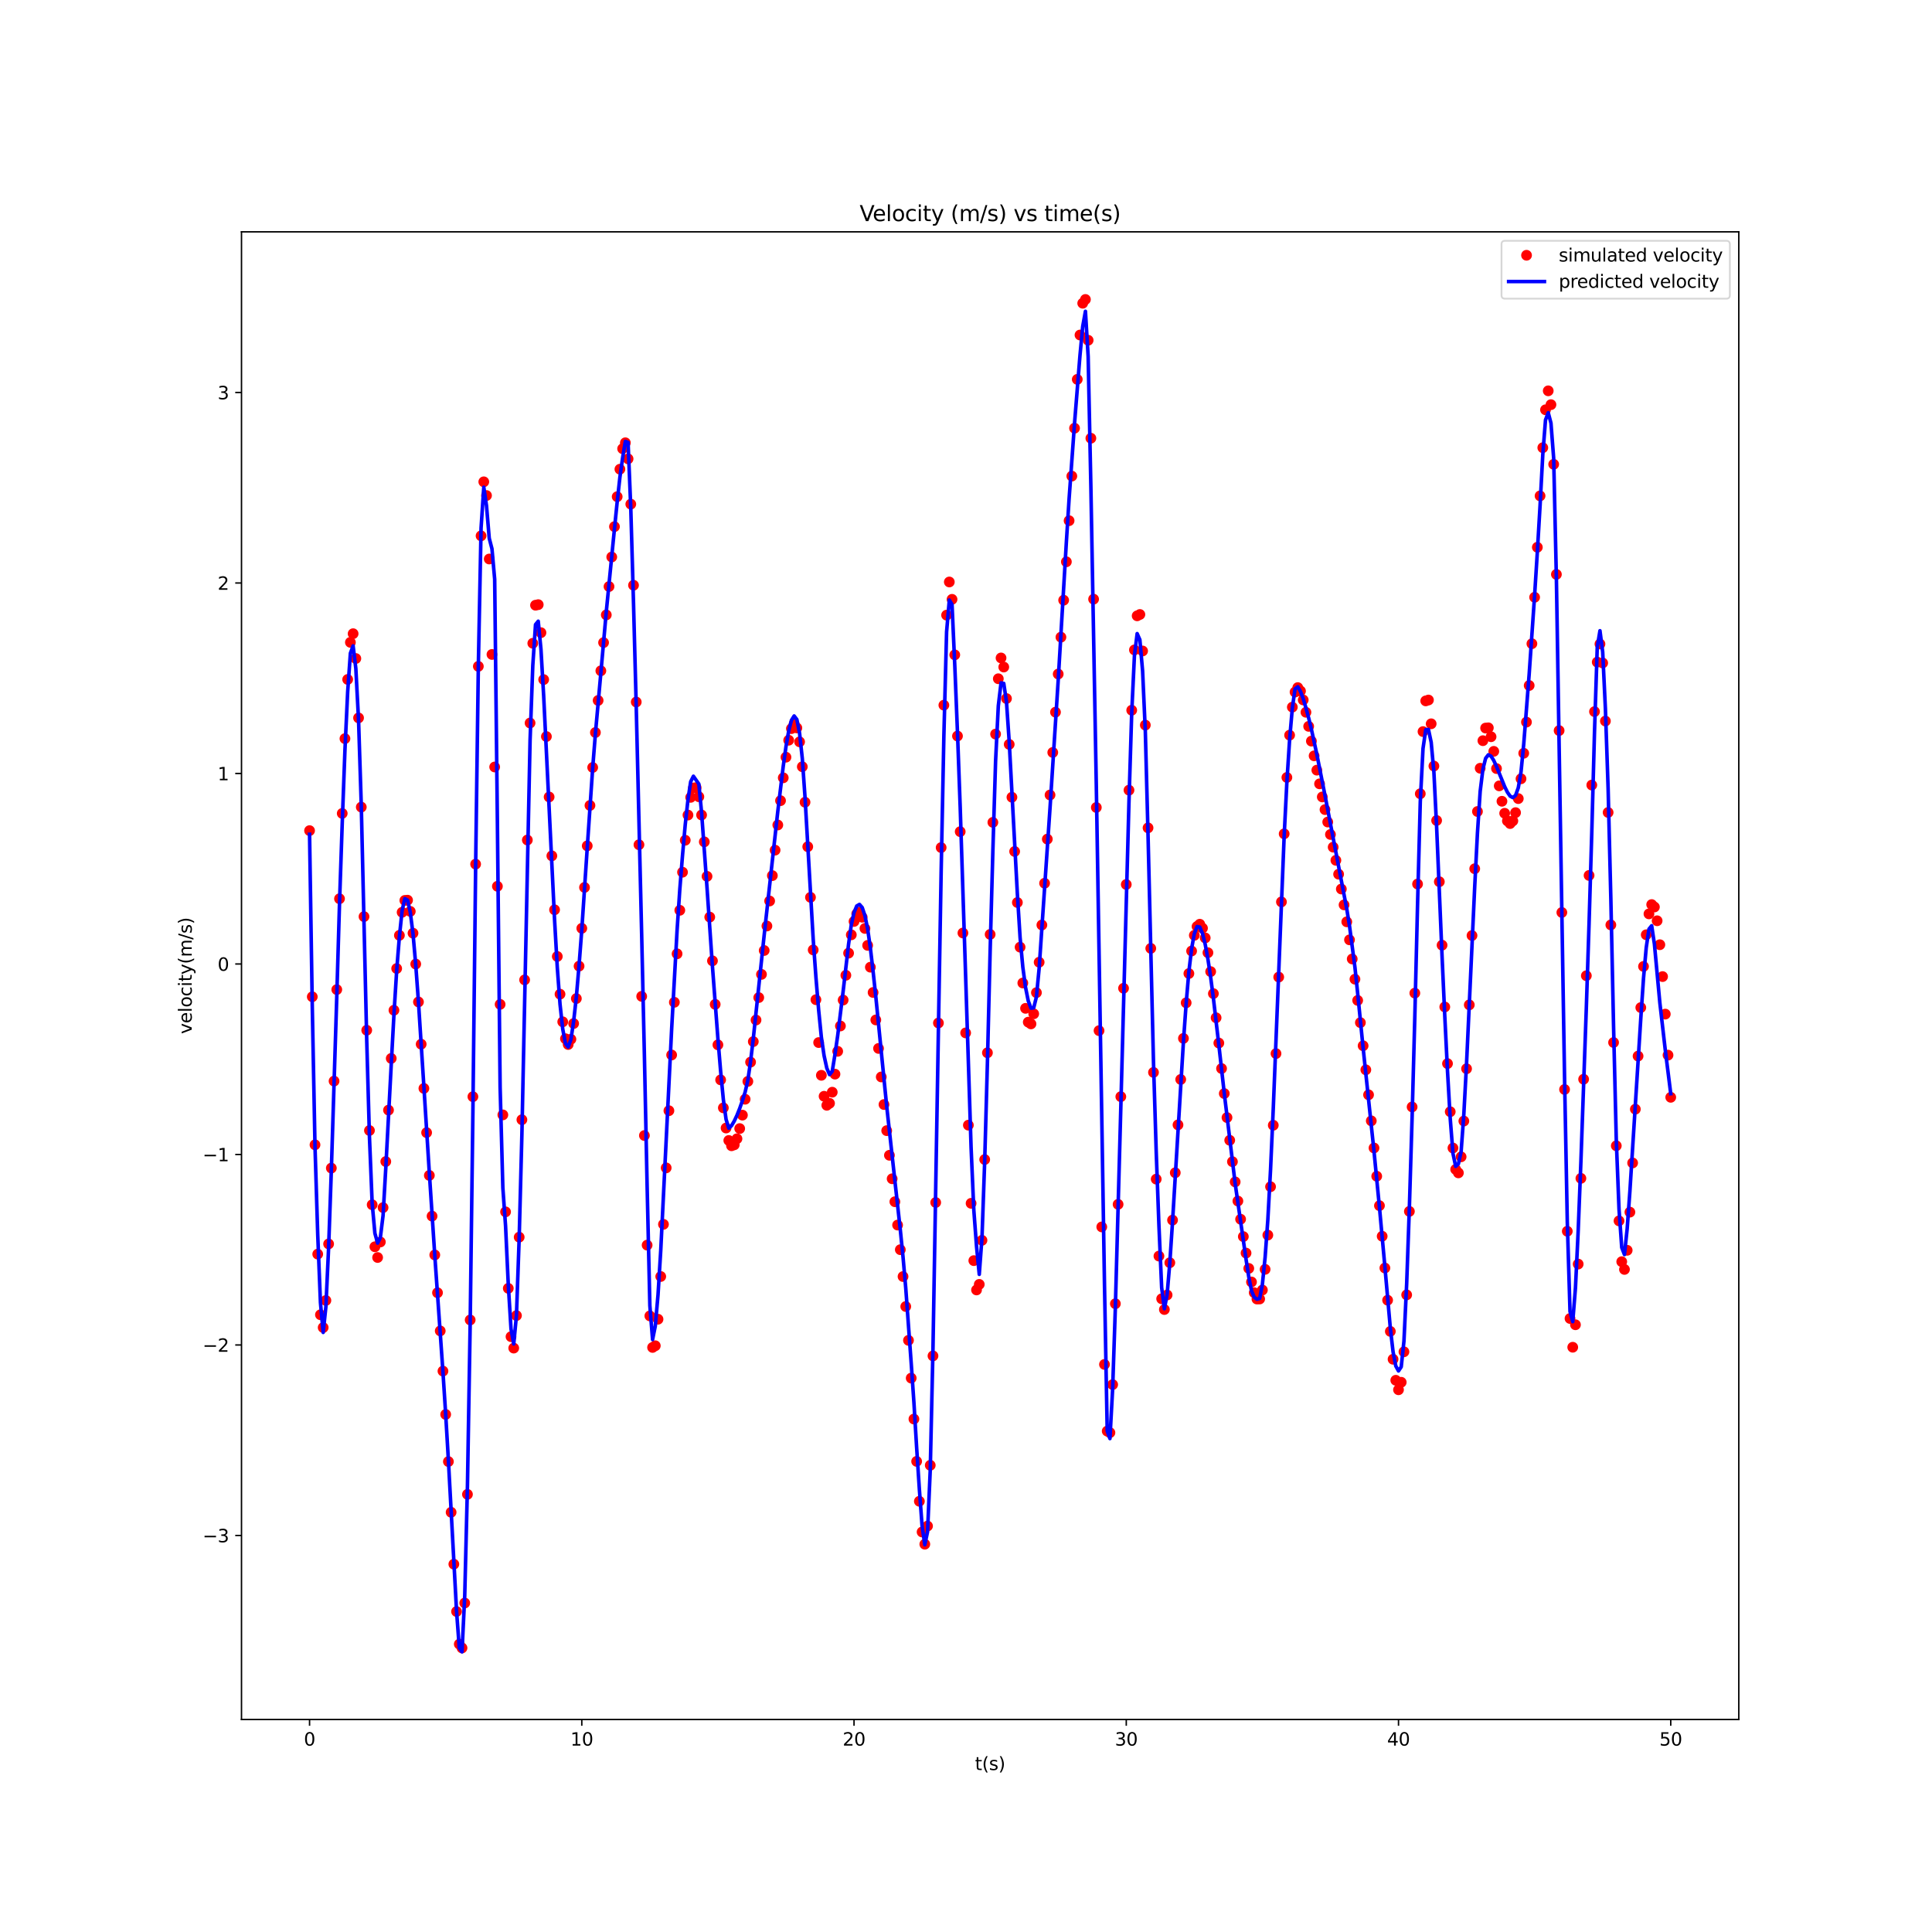 <?xml version="1.0" encoding="utf-8" standalone="no"?>
<!DOCTYPE svg PUBLIC "-//W3C//DTD SVG 1.1//EN"
  "http://www.w3.org/Graphics/SVG/1.1/DTD/svg11.dtd">
<svg xmlns:xlink="http://www.w3.org/1999/xlink" width="1080pt" height="1080pt" viewBox="0 0 1080 1080" xmlns="http://www.w3.org/2000/svg" version="1.1">
 <defs>
  <style type="text/css">*{stroke-linejoin: round; stroke-linecap: butt}</style>
 </defs>
 <g id="figure_1">
  <g id="patch_1">
   <path d="M 0 1080 
L 1080 1080 
L 1080 0 
L 0 0 
z
" style="fill: #ffffff"/>
  </g>
  <g id="axes_1">
   <g id="patch_2">
    <path d="M 135 961.2 
L 972 961.2 
L 972 129.6 
L 135 129.6 
z
" style="fill: #ffffff"/>
   </g>
   <g id="matplotlib.axis_1">
    <g id="xtick_1">
     <g id="line2d_1">
      <defs>
       <path id="meff3a54393" d="M 0 0 
L 0 3.5 
" style="stroke: #000000; stroke-width: 0.8"/>
      </defs>
      <g>
       <use xlink:href="#meff3a54393" x="173.045" y="961.2" style="stroke: #000000; stroke-width: 0.8"/>
      </g>
     </g>
     <g id="text_1">
      <!-- 0 -->
      <g transform="translate(169.864 975.798) scale(0.1 -0.1)">
       <defs>
        <path id="DejaVuSans-30" d="M 2034 4250 
Q 1547 4250 1301 3770 
Q 1056 3291 1056 2328 
Q 1056 1369 1301 889 
Q 1547 409 2034 409 
Q 2525 409 2770 889 
Q 3016 1369 3016 2328 
Q 3016 3291 2770 3770 
Q 2525 4250 2034 4250 
z
M 2034 4750 
Q 2819 4750 3233 4129 
Q 3647 3509 3647 2328 
Q 3647 1150 3233 529 
Q 2819 -91 2034 -91 
Q 1250 -91 836 529 
Q 422 1150 422 2328 
Q 422 3509 836 4129 
Q 1250 4750 2034 4750 
z
" transform="scale(0.016)"/>
       </defs>
       <use xlink:href="#DejaVuSans-30"/>
      </g>
     </g>
    </g>
    <g id="xtick_2">
     <g id="line2d_2">
      <g>
       <use xlink:href="#meff3a54393" x="325.227" y="961.2" style="stroke: #000000; stroke-width: 0.8"/>
      </g>
     </g>
     <g id="text_2">
      <!-- 10 -->
      <g transform="translate(318.865 975.798) scale(0.1 -0.1)">
       <defs>
        <path id="DejaVuSans-31" d="M 794 531 
L 1825 531 
L 1825 4091 
L 703 3866 
L 703 4441 
L 1819 4666 
L 2450 4666 
L 2450 531 
L 3481 531 
L 3481 0 
L 794 0 
L 794 531 
z
" transform="scale(0.016)"/>
       </defs>
       <use xlink:href="#DejaVuSans-31"/>
       <use xlink:href="#DejaVuSans-30" x="63.623"/>
      </g>
     </g>
    </g>
    <g id="xtick_3">
     <g id="line2d_3">
      <g>
       <use xlink:href="#meff3a54393" x="477.409" y="961.2" style="stroke: #000000; stroke-width: 0.8"/>
      </g>
     </g>
     <g id="text_3">
      <!-- 20 -->
      <g transform="translate(471.047 975.798) scale(0.1 -0.1)">
       <defs>
        <path id="DejaVuSans-32" d="M 1228 531 
L 3431 531 
L 3431 0 
L 469 0 
L 469 531 
Q 828 903 1448 1529 
Q 2069 2156 2228 2338 
Q 2531 2678 2651 2914 
Q 2772 3150 2772 3378 
Q 2772 3750 2511 3984 
Q 2250 4219 1831 4219 
Q 1534 4219 1204 4116 
Q 875 4013 500 3803 
L 500 4441 
Q 881 4594 1212 4672 
Q 1544 4750 1819 4750 
Q 2544 4750 2975 4387 
Q 3406 4025 3406 3419 
Q 3406 3131 3298 2873 
Q 3191 2616 2906 2266 
Q 2828 2175 2409 1742 
Q 1991 1309 1228 531 
z
" transform="scale(0.016)"/>
       </defs>
       <use xlink:href="#DejaVuSans-32"/>
       <use xlink:href="#DejaVuSans-30" x="63.623"/>
      </g>
     </g>
    </g>
    <g id="xtick_4">
     <g id="line2d_4">
      <g>
       <use xlink:href="#meff3a54393" x="629.591" y="961.2" style="stroke: #000000; stroke-width: 0.8"/>
      </g>
     </g>
     <g id="text_4">
      <!-- 30 -->
      <g transform="translate(623.228 975.798) scale(0.1 -0.1)">
       <defs>
        <path id="DejaVuSans-33" d="M 2597 2516 
Q 3050 2419 3304 2112 
Q 3559 1806 3559 1356 
Q 3559 666 3084 287 
Q 2609 -91 1734 -91 
Q 1441 -91 1130 -33 
Q 819 25 488 141 
L 488 750 
Q 750 597 1062 519 
Q 1375 441 1716 441 
Q 2309 441 2620 675 
Q 2931 909 2931 1356 
Q 2931 1769 2642 2001 
Q 2353 2234 1838 2234 
L 1294 2234 
L 1294 2753 
L 1863 2753 
Q 2328 2753 2575 2939 
Q 2822 3125 2822 3475 
Q 2822 3834 2567 4026 
Q 2313 4219 1838 4219 
Q 1578 4219 1281 4162 
Q 984 4106 628 3988 
L 628 4550 
Q 988 4650 1302 4700 
Q 1616 4750 1894 4750 
Q 2613 4750 3031 4423 
Q 3450 4097 3450 3541 
Q 3450 3153 3228 2886 
Q 3006 2619 2597 2516 
z
" transform="scale(0.016)"/>
       </defs>
       <use xlink:href="#DejaVuSans-33"/>
       <use xlink:href="#DejaVuSans-30" x="63.623"/>
      </g>
     </g>
    </g>
    <g id="xtick_5">
     <g id="line2d_5">
      <g>
       <use xlink:href="#meff3a54393" x="781.773" y="961.2" style="stroke: #000000; stroke-width: 0.8"/>
      </g>
     </g>
     <g id="text_5">
      <!-- 40 -->
      <g transform="translate(775.41 975.798) scale(0.1 -0.1)">
       <defs>
        <path id="DejaVuSans-34" d="M 2419 4116 
L 825 1625 
L 2419 1625 
L 2419 4116 
z
M 2253 4666 
L 3047 4666 
L 3047 1625 
L 3713 1625 
L 3713 1100 
L 3047 1100 
L 3047 0 
L 2419 0 
L 2419 1100 
L 313 1100 
L 313 1709 
L 2253 4666 
z
" transform="scale(0.016)"/>
       </defs>
       <use xlink:href="#DejaVuSans-34"/>
       <use xlink:href="#DejaVuSans-30" x="63.623"/>
      </g>
     </g>
    </g>
    <g id="xtick_6">
     <g id="line2d_6">
      <g>
       <use xlink:href="#meff3a54393" x="933.955" y="961.2" style="stroke: #000000; stroke-width: 0.8"/>
      </g>
     </g>
     <g id="text_6">
      <!-- 50 -->
      <g transform="translate(927.592 975.798) scale(0.1 -0.1)">
       <defs>
        <path id="DejaVuSans-35" d="M 691 4666 
L 3169 4666 
L 3169 4134 
L 1269 4134 
L 1269 2991 
Q 1406 3038 1543 3061 
Q 1681 3084 1819 3084 
Q 2600 3084 3056 2656 
Q 3513 2228 3513 1497 
Q 3513 744 3044 326 
Q 2575 -91 1722 -91 
Q 1428 -91 1123 -41 
Q 819 9 494 109 
L 494 744 
Q 775 591 1075 516 
Q 1375 441 1709 441 
Q 2250 441 2565 725 
Q 2881 1009 2881 1497 
Q 2881 1984 2565 2268 
Q 2250 2553 1709 2553 
Q 1456 2553 1204 2497 
Q 953 2441 691 2322 
L 691 4666 
z
" transform="scale(0.016)"/>
       </defs>
       <use xlink:href="#DejaVuSans-35"/>
       <use xlink:href="#DejaVuSans-30" x="63.623"/>
      </g>
     </g>
    </g>
    <g id="text_7">
     <!-- t(s) -->
     <g transform="translate(545.034 989.477) scale(0.1 -0.1)">
      <defs>
       <path id="DejaVuSans-74" d="M 1172 4494 
L 1172 3500 
L 2356 3500 
L 2356 3053 
L 1172 3053 
L 1172 1153 
Q 1172 725 1289 603 
Q 1406 481 1766 481 
L 2356 481 
L 2356 0 
L 1766 0 
Q 1100 0 847 248 
Q 594 497 594 1153 
L 594 3053 
L 172 3053 
L 172 3500 
L 594 3500 
L 594 4494 
L 1172 4494 
z
" transform="scale(0.016)"/>
       <path id="DejaVuSans-28" d="M 1984 4856 
Q 1566 4138 1362 3434 
Q 1159 2731 1159 2009 
Q 1159 1288 1364 580 
Q 1569 -128 1984 -844 
L 1484 -844 
Q 1016 -109 783 600 
Q 550 1309 550 2009 
Q 550 2706 781 3412 
Q 1013 4119 1484 4856 
L 1984 4856 
z
" transform="scale(0.016)"/>
       <path id="DejaVuSans-73" d="M 2834 3397 
L 2834 2853 
Q 2591 2978 2328 3040 
Q 2066 3103 1784 3103 
Q 1356 3103 1142 2972 
Q 928 2841 928 2578 
Q 928 2378 1081 2264 
Q 1234 2150 1697 2047 
L 1894 2003 
Q 2506 1872 2764 1633 
Q 3022 1394 3022 966 
Q 3022 478 2636 193 
Q 2250 -91 1575 -91 
Q 1294 -91 989 -36 
Q 684 19 347 128 
L 347 722 
Q 666 556 975 473 
Q 1284 391 1588 391 
Q 1994 391 2212 530 
Q 2431 669 2431 922 
Q 2431 1156 2273 1281 
Q 2116 1406 1581 1522 
L 1381 1569 
Q 847 1681 609 1914 
Q 372 2147 372 2553 
Q 372 3047 722 3315 
Q 1072 3584 1716 3584 
Q 2034 3584 2315 3537 
Q 2597 3491 2834 3397 
z
" transform="scale(0.016)"/>
       <path id="DejaVuSans-29" d="M 513 4856 
L 1013 4856 
Q 1481 4119 1714 3412 
Q 1947 2706 1947 2009 
Q 1947 1309 1714 600 
Q 1481 -109 1013 -844 
L 513 -844 
Q 928 -128 1133 580 
Q 1338 1288 1338 2009 
Q 1338 2731 1133 3434 
Q 928 4138 513 4856 
z
" transform="scale(0.016)"/>
      </defs>
      <use xlink:href="#DejaVuSans-74"/>
      <use xlink:href="#DejaVuSans-28" x="39.209"/>
      <use xlink:href="#DejaVuSans-73" x="78.223"/>
      <use xlink:href="#DejaVuSans-29" x="130.322"/>
     </g>
    </g>
   </g>
   <g id="matplotlib.axis_2">
    <g id="ytick_1">
     <g id="line2d_7">
      <defs>
       <path id="mb944b17afc" d="M 0 0 
L -3.5 0 
" style="stroke: #000000; stroke-width: 0.8"/>
      </defs>
      <g>
       <use xlink:href="#mb944b17afc" x="135" y="858.344" style="stroke: #000000; stroke-width: 0.8"/>
      </g>
     </g>
     <g id="text_8">
      <!-- −3 -->
      <g transform="translate(113.258 862.143) scale(0.1 -0.1)">
       <defs>
        <path id="DejaVuSans-2212" d="M 678 2272 
L 4684 2272 
L 4684 1741 
L 678 1741 
L 678 2272 
z
" transform="scale(0.016)"/>
       </defs>
       <use xlink:href="#DejaVuSans-2212"/>
       <use xlink:href="#DejaVuSans-33" x="83.789"/>
      </g>
     </g>
    </g>
    <g id="ytick_2">
     <g id="line2d_8">
      <g>
       <use xlink:href="#mb944b17afc" x="135" y="751.853" style="stroke: #000000; stroke-width: 0.8"/>
      </g>
     </g>
     <g id="text_9">
      <!-- −2 -->
      <g transform="translate(113.258 755.652) scale(0.1 -0.1)">
       <use xlink:href="#DejaVuSans-2212"/>
       <use xlink:href="#DejaVuSans-32" x="83.789"/>
      </g>
     </g>
    </g>
    <g id="ytick_3">
     <g id="line2d_9">
      <g>
       <use xlink:href="#mb944b17afc" x="135" y="645.363" style="stroke: #000000; stroke-width: 0.8"/>
      </g>
     </g>
     <g id="text_10">
      <!-- −1 -->
      <g transform="translate(113.258 649.162) scale(0.1 -0.1)">
       <use xlink:href="#DejaVuSans-2212"/>
       <use xlink:href="#DejaVuSans-31" x="83.789"/>
      </g>
     </g>
    </g>
    <g id="ytick_4">
     <g id="line2d_10">
      <g>
       <use xlink:href="#mb944b17afc" x="135" y="538.872" style="stroke: #000000; stroke-width: 0.8"/>
      </g>
     </g>
     <g id="text_11">
      <!-- 0 -->
      <g transform="translate(121.638 542.671) scale(0.1 -0.1)">
       <use xlink:href="#DejaVuSans-30"/>
      </g>
     </g>
    </g>
    <g id="ytick_5">
     <g id="line2d_11">
      <g>
       <use xlink:href="#mb944b17afc" x="135" y="432.381" style="stroke: #000000; stroke-width: 0.8"/>
      </g>
     </g>
     <g id="text_12">
      <!-- 1 -->
      <g transform="translate(121.638 436.18) scale(0.1 -0.1)">
       <use xlink:href="#DejaVuSans-31"/>
      </g>
     </g>
    </g>
    <g id="ytick_6">
     <g id="line2d_12">
      <g>
       <use xlink:href="#mb944b17afc" x="135" y="325.89" style="stroke: #000000; stroke-width: 0.8"/>
      </g>
     </g>
     <g id="text_13">
      <!-- 2 -->
      <g transform="translate(121.638 329.69) scale(0.1 -0.1)">
       <use xlink:href="#DejaVuSans-32"/>
      </g>
     </g>
    </g>
    <g id="ytick_7">
     <g id="line2d_13">
      <g>
       <use xlink:href="#mb944b17afc" x="135" y="219.4" style="stroke: #000000; stroke-width: 0.8"/>
      </g>
     </g>
     <g id="text_14">
      <!-- 3 -->
      <g transform="translate(121.638 223.199) scale(0.1 -0.1)">
       <use xlink:href="#DejaVuSans-33"/>
      </g>
     </g>
    </g>
    <g id="text_15">
     <!-- velocity(m/s) -->
     <g transform="translate(107.178 578.003) rotate(-90) scale(0.1 -0.1)">
      <defs>
       <path id="DejaVuSans-76" d="M 191 3500 
L 800 3500 
L 1894 563 
L 2988 3500 
L 3597 3500 
L 2284 0 
L 1503 0 
L 191 3500 
z
" transform="scale(0.016)"/>
       <path id="DejaVuSans-65" d="M 3597 1894 
L 3597 1613 
L 953 1613 
Q 991 1019 1311 708 
Q 1631 397 2203 397 
Q 2534 397 2845 478 
Q 3156 559 3463 722 
L 3463 178 
Q 3153 47 2828 -22 
Q 2503 -91 2169 -91 
Q 1331 -91 842 396 
Q 353 884 353 1716 
Q 353 2575 817 3079 
Q 1281 3584 2069 3584 
Q 2775 3584 3186 3129 
Q 3597 2675 3597 1894 
z
M 3022 2063 
Q 3016 2534 2758 2815 
Q 2500 3097 2075 3097 
Q 1594 3097 1305 2825 
Q 1016 2553 972 2059 
L 3022 2063 
z
" transform="scale(0.016)"/>
       <path id="DejaVuSans-6c" d="M 603 4863 
L 1178 4863 
L 1178 0 
L 603 0 
L 603 4863 
z
" transform="scale(0.016)"/>
       <path id="DejaVuSans-6f" d="M 1959 3097 
Q 1497 3097 1228 2736 
Q 959 2375 959 1747 
Q 959 1119 1226 758 
Q 1494 397 1959 397 
Q 2419 397 2687 759 
Q 2956 1122 2956 1747 
Q 2956 2369 2687 2733 
Q 2419 3097 1959 3097 
z
M 1959 3584 
Q 2709 3584 3137 3096 
Q 3566 2609 3566 1747 
Q 3566 888 3137 398 
Q 2709 -91 1959 -91 
Q 1206 -91 779 398 
Q 353 888 353 1747 
Q 353 2609 779 3096 
Q 1206 3584 1959 3584 
z
" transform="scale(0.016)"/>
       <path id="DejaVuSans-63" d="M 3122 3366 
L 3122 2828 
Q 2878 2963 2633 3030 
Q 2388 3097 2138 3097 
Q 1578 3097 1268 2742 
Q 959 2388 959 1747 
Q 959 1106 1268 751 
Q 1578 397 2138 397 
Q 2388 397 2633 464 
Q 2878 531 3122 666 
L 3122 134 
Q 2881 22 2623 -34 
Q 2366 -91 2075 -91 
Q 1284 -91 818 406 
Q 353 903 353 1747 
Q 353 2603 823 3093 
Q 1294 3584 2113 3584 
Q 2378 3584 2631 3529 
Q 2884 3475 3122 3366 
z
" transform="scale(0.016)"/>
       <path id="DejaVuSans-69" d="M 603 3500 
L 1178 3500 
L 1178 0 
L 603 0 
L 603 3500 
z
M 603 4863 
L 1178 4863 
L 1178 4134 
L 603 4134 
L 603 4863 
z
" transform="scale(0.016)"/>
       <path id="DejaVuSans-79" d="M 2059 -325 
Q 1816 -950 1584 -1140 
Q 1353 -1331 966 -1331 
L 506 -1331 
L 506 -850 
L 844 -850 
Q 1081 -850 1212 -737 
Q 1344 -625 1503 -206 
L 1606 56 
L 191 3500 
L 800 3500 
L 1894 763 
L 2988 3500 
L 3597 3500 
L 2059 -325 
z
" transform="scale(0.016)"/>
       <path id="DejaVuSans-6d" d="M 3328 2828 
Q 3544 3216 3844 3400 
Q 4144 3584 4550 3584 
Q 5097 3584 5394 3201 
Q 5691 2819 5691 2113 
L 5691 0 
L 5113 0 
L 5113 2094 
Q 5113 2597 4934 2840 
Q 4756 3084 4391 3084 
Q 3944 3084 3684 2787 
Q 3425 2491 3425 1978 
L 3425 0 
L 2847 0 
L 2847 2094 
Q 2847 2600 2669 2842 
Q 2491 3084 2119 3084 
Q 1678 3084 1418 2786 
Q 1159 2488 1159 1978 
L 1159 0 
L 581 0 
L 581 3500 
L 1159 3500 
L 1159 2956 
Q 1356 3278 1631 3431 
Q 1906 3584 2284 3584 
Q 2666 3584 2933 3390 
Q 3200 3197 3328 2828 
z
" transform="scale(0.016)"/>
       <path id="DejaVuSans-2f" d="M 1625 4666 
L 2156 4666 
L 531 -594 
L 0 -594 
L 1625 4666 
z
" transform="scale(0.016)"/>
      </defs>
      <use xlink:href="#DejaVuSans-76"/>
      <use xlink:href="#DejaVuSans-65" x="59.18"/>
      <use xlink:href="#DejaVuSans-6c" x="120.703"/>
      <use xlink:href="#DejaVuSans-6f" x="148.486"/>
      <use xlink:href="#DejaVuSans-63" x="209.668"/>
      <use xlink:href="#DejaVuSans-69" x="264.648"/>
      <use xlink:href="#DejaVuSans-74" x="292.432"/>
      <use xlink:href="#DejaVuSans-79" x="331.641"/>
      <use xlink:href="#DejaVuSans-28" x="390.82"/>
      <use xlink:href="#DejaVuSans-6d" x="429.834"/>
      <use xlink:href="#DejaVuSans-2f" x="527.246"/>
      <use xlink:href="#DejaVuSans-73" x="560.938"/>
      <use xlink:href="#DejaVuSans-29" x="613.037"/>
     </g>
    </g>
   </g>
   <g id="line2d_14">
    <defs>
     <path id="m909f238d38" d="M 0 2.5 
C 0.663 2.5 1.299 2.237 1.768 1.768 
C 2.237 1.299 2.5 0.663 2.5 0 
C 2.5 -0.663 2.237 -1.299 1.768 -1.768 
C 1.299 -2.237 0.663 -2.5 0 -2.5 
C -0.663 -2.5 -1.299 -2.237 -1.768 -1.768 
C -2.237 -1.299 -2.5 -0.663 -2.5 0 
C -2.5 0.663 -2.237 1.299 -1.768 1.768 
C -1.299 2.237 -0.663 2.5 0 2.5 
z
" style="stroke: #ff0000"/>
    </defs>
    <g clip-path="url(#p508af137b2)">
     <use xlink:href="#m909f238d38" x="173.045" y="464.328" style="fill: #ff0000; stroke: #ff0000"/>
     <use xlink:href="#m909f238d38" x="174.567" y="557.206" style="fill: #ff0000; stroke: #ff0000"/>
     <use xlink:href="#m909f238d38" x="176.089" y="639.957" style="fill: #ff0000; stroke: #ff0000"/>
     <use xlink:href="#m909f238d38" x="177.611" y="701.062" style="fill: #ff0000; stroke: #ff0000"/>
     <use xlink:href="#m909f238d38" x="179.133" y="734.955" style="fill: #ff0000; stroke: #ff0000"/>
     <use xlink:href="#m909f238d38" x="180.655" y="742.111" style="fill: #ff0000; stroke: #ff0000"/>
     <use xlink:href="#m909f238d38" x="182.176" y="726.965" style="fill: #ff0000; stroke: #ff0000"/>
     <use xlink:href="#m909f238d38" x="183.698" y="695.364" style="fill: #ff0000; stroke: #ff0000"/>
     <use xlink:href="#m909f238d38" x="185.22" y="652.979" style="fill: #ff0000; stroke: #ff0000"/>
     <use xlink:href="#m909f238d38" x="186.742" y="604.34" style="fill: #ff0000; stroke: #ff0000"/>
     <use xlink:href="#m909f238d38" x="188.264" y="553.19" style="fill: #ff0000; stroke: #ff0000"/>
     <use xlink:href="#m909f238d38" x="189.785" y="502.397" style="fill: #ff0000; stroke: #ff0000"/>
     <use xlink:href="#m909f238d38" x="191.307" y="454.709" style="fill: #ff0000; stroke: #ff0000"/>
     <use xlink:href="#m909f238d38" x="192.829" y="412.896" style="fill: #ff0000; stroke: #ff0000"/>
     <use xlink:href="#m909f238d38" x="194.351" y="379.82" style="fill: #ff0000; stroke: #ff0000"/>
     <use xlink:href="#m909f238d38" x="195.873" y="359.084" style="fill: #ff0000; stroke: #ff0000"/>
     <use xlink:href="#m909f238d38" x="197.395" y="354.239" style="fill: #ff0000; stroke: #ff0000"/>
     <use xlink:href="#m909f238d38" x="198.916" y="368.117" style="fill: #ff0000; stroke: #ff0000"/>
     <use xlink:href="#m909f238d38" x="200.438" y="401.306" style="fill: #ff0000; stroke: #ff0000"/>
     <use xlink:href="#m909f238d38" x="201.96" y="451.178" style="fill: #ff0000; stroke: #ff0000"/>
     <use xlink:href="#m909f238d38" x="203.482" y="512.391" style="fill: #ff0000; stroke: #ff0000"/>
     <use xlink:href="#m909f238d38" x="205.004" y="575.909" style="fill: #ff0000; stroke: #ff0000"/>
     <use xlink:href="#m909f238d38" x="206.525" y="631.953" style="fill: #ff0000; stroke: #ff0000"/>
     <use xlink:href="#m909f238d38" x="208.047" y="673.461" style="fill: #ff0000; stroke: #ff0000"/>
     <use xlink:href="#m909f238d38" x="209.569" y="696.957" style="fill: #ff0000; stroke: #ff0000"/>
     <use xlink:href="#m909f238d38" x="211.091" y="702.947" style="fill: #ff0000; stroke: #ff0000"/>
     <use xlink:href="#m909f238d38" x="212.613" y="694.278" style="fill: #ff0000; stroke: #ff0000"/>
     <use xlink:href="#m909f238d38" x="214.135" y="675.055" style="fill: #ff0000; stroke: #ff0000"/>
     <use xlink:href="#m909f238d38" x="215.656" y="649.317" style="fill: #ff0000; stroke: #ff0000"/>
     <use xlink:href="#m909f238d38" x="217.178" y="620.564" style="fill: #ff0000; stroke: #ff0000"/>
     <use xlink:href="#m909f238d38" x="218.7" y="591.665" style="fill: #ff0000; stroke: #ff0000"/>
     <use xlink:href="#m909f238d38" x="220.222" y="564.735" style="fill: #ff0000; stroke: #ff0000"/>
     <use xlink:href="#m909f238d38" x="221.744" y="541.413" style="fill: #ff0000; stroke: #ff0000"/>
     <use xlink:href="#m909f238d38" x="223.265" y="522.866" style="fill: #ff0000; stroke: #ff0000"/>
     <use xlink:href="#m909f238d38" x="224.787" y="509.979" style="fill: #ff0000; stroke: #ff0000"/>
     <use xlink:href="#m909f238d38" x="226.309" y="503.338" style="fill: #ff0000; stroke: #ff0000"/>
     <use xlink:href="#m909f238d38" x="227.831" y="503.206" style="fill: #ff0000; stroke: #ff0000"/>
     <use xlink:href="#m909f238d38" x="229.353" y="509.48" style="fill: #ff0000; stroke: #ff0000"/>
     <use xlink:href="#m909f238d38" x="230.875" y="521.656" style="fill: #ff0000; stroke: #ff0000"/>
     <use xlink:href="#m909f238d38" x="232.396" y="538.915" style="fill: #ff0000; stroke: #ff0000"/>
     <use xlink:href="#m909f238d38" x="233.918" y="560.091" style="fill: #ff0000; stroke: #ff0000"/>
     <use xlink:href="#m909f238d38" x="235.44" y="583.704" style="fill: #ff0000; stroke: #ff0000"/>
     <use xlink:href="#m909f238d38" x="236.962" y="608.424" style="fill: #ff0000; stroke: #ff0000"/>
     <use xlink:href="#m909f238d38" x="238.484" y="633.148" style="fill: #ff0000; stroke: #ff0000"/>
     <use xlink:href="#m909f238d38" x="240.005" y="657.059" style="fill: #ff0000; stroke: #ff0000"/>
     <use xlink:href="#m909f238d38" x="241.527" y="679.818" style="fill: #ff0000; stroke: #ff0000"/>
     <use xlink:href="#m909f238d38" x="243.049" y="701.524" style="fill: #ff0000; stroke: #ff0000"/>
     <use xlink:href="#m909f238d38" x="244.571" y="722.649" style="fill: #ff0000; stroke: #ff0000"/>
     <use xlink:href="#m909f238d38" x="246.093" y="743.984" style="fill: #ff0000; stroke: #ff0000"/>
     <use xlink:href="#m909f238d38" x="247.615" y="766.449" style="fill: #ff0000; stroke: #ff0000"/>
     <use xlink:href="#m909f238d38" x="249.136" y="790.684" style="fill: #ff0000; stroke: #ff0000"/>
     <use xlink:href="#m909f238d38" x="250.658" y="817.028" style="fill: #ff0000; stroke: #ff0000"/>
     <use xlink:href="#m909f238d38" x="252.18" y="845.372" style="fill: #ff0000; stroke: #ff0000"/>
     <use xlink:href="#m909f238d38" x="253.702" y="874.377" style="fill: #ff0000; stroke: #ff0000"/>
     <use xlink:href="#m909f238d38" x="255.224" y="900.858" style="fill: #ff0000; stroke: #ff0000"/>
     <use xlink:href="#m909f238d38" x="256.745" y="919.079" style="fill: #ff0000; stroke: #ff0000"/>
     <use xlink:href="#m909f238d38" x="258.267" y="921.216" style="fill: #ff0000; stroke: #ff0000"/>
     <use xlink:href="#m909f238d38" x="259.789" y="896.099" style="fill: #ff0000; stroke: #ff0000"/>
     <use xlink:href="#m909f238d38" x="261.311" y="835.353" style="fill: #ff0000; stroke: #ff0000"/>
     <use xlink:href="#m909f238d38" x="262.833" y="737.863" style="fill: #ff0000; stroke: #ff0000"/>
     <use xlink:href="#m909f238d38" x="264.355" y="613.057" style="fill: #ff0000; stroke: #ff0000"/>
     <use xlink:href="#m909f238d38" x="265.876" y="483.063" style="fill: #ff0000; stroke: #ff0000"/>
     <use xlink:href="#m909f238d38" x="267.398" y="372.499" style="fill: #ff0000; stroke: #ff0000"/>
     <use xlink:href="#m909f238d38" x="268.92" y="299.543" style="fill: #ff0000; stroke: #ff0000"/>
     <use xlink:href="#m909f238d38" x="270.442" y="269.338" style="fill: #ff0000; stroke: #ff0000"/>
     <use xlink:href="#m909f238d38" x="271.964" y="277.004" style="fill: #ff0000; stroke: #ff0000"/>
     <use xlink:href="#m909f238d38" x="273.485" y="312.489" style="fill: #ff0000; stroke: #ff0000"/>
     <use xlink:href="#m909f238d38" x="275.007" y="365.845" style="fill: #ff0000; stroke: #ff0000"/>
     <use xlink:href="#m909f238d38" x="276.529" y="428.749" style="fill: #ff0000; stroke: #ff0000"/>
     <use xlink:href="#m909f238d38" x="278.051" y="495.446" style="fill: #ff0000; stroke: #ff0000"/>
     <use xlink:href="#m909f238d38" x="279.573" y="561.448" style="fill: #ff0000; stroke: #ff0000"/>
     <use xlink:href="#m909f238d38" x="281.095" y="623.229" style="fill: #ff0000; stroke: #ff0000"/>
     <use xlink:href="#m909f238d38" x="282.616" y="677.44" style="fill: #ff0000; stroke: #ff0000"/>
     <use xlink:href="#m909f238d38" x="284.138" y="720.188" style="fill: #ff0000; stroke: #ff0000"/>
     <use xlink:href="#m909f238d38" x="285.66" y="747.207" style="fill: #ff0000; stroke: #ff0000"/>
     <use xlink:href="#m909f238d38" x="287.182" y="753.597" style="fill: #ff0000; stroke: #ff0000"/>
     <use xlink:href="#m909f238d38" x="288.704" y="735.42" style="fill: #ff0000; stroke: #ff0000"/>
     <use xlink:href="#m909f238d38" x="290.225" y="691.584" style="fill: #ff0000; stroke: #ff0000"/>
     <use xlink:href="#m909f238d38" x="291.747" y="625.931" style="fill: #ff0000; stroke: #ff0000"/>
     <use xlink:href="#m909f238d38" x="293.269" y="547.759" style="fill: #ff0000; stroke: #ff0000"/>
     <use xlink:href="#m909f238d38" x="294.791" y="469.579" style="fill: #ff0000; stroke: #ff0000"/>
     <use xlink:href="#m909f238d38" x="296.313" y="404.172" style="fill: #ff0000; stroke: #ff0000"/>
     <use xlink:href="#m909f238d38" x="297.835" y="359.601" style="fill: #ff0000; stroke: #ff0000"/>
     <use xlink:href="#m909f238d38" x="299.356" y="338.322" style="fill: #ff0000; stroke: #ff0000"/>
     <use xlink:href="#m909f238d38" x="300.878" y="338.003" style="fill: #ff0000; stroke: #ff0000"/>
     <use xlink:href="#m909f238d38" x="302.4" y="353.67" style="fill: #ff0000; stroke: #ff0000"/>
     <use xlink:href="#m909f238d38" x="303.922" y="379.893" style="fill: #ff0000; stroke: #ff0000"/>
     <use xlink:href="#m909f238d38" x="305.444" y="411.734" style="fill: #ff0000; stroke: #ff0000"/>
     <use xlink:href="#m909f238d38" x="306.965" y="445.507" style="fill: #ff0000; stroke: #ff0000"/>
     <use xlink:href="#m909f238d38" x="308.487" y="478.425" style="fill: #ff0000; stroke: #ff0000"/>
     <use xlink:href="#m909f238d38" x="310.009" y="508.574" style="fill: #ff0000; stroke: #ff0000"/>
     <use xlink:href="#m909f238d38" x="311.531" y="534.668" style="fill: #ff0000; stroke: #ff0000"/>
     <use xlink:href="#m909f238d38" x="313.053" y="555.754" style="fill: #ff0000; stroke: #ff0000"/>
     <use xlink:href="#m909f238d38" x="314.575" y="571.207" style="fill: #ff0000; stroke: #ff0000"/>
     <use xlink:href="#m909f238d38" x="316.096" y="580.651" style="fill: #ff0000; stroke: #ff0000"/>
     <use xlink:href="#m909f238d38" x="317.618" y="583.883" style="fill: #ff0000; stroke: #ff0000"/>
     <use xlink:href="#m909f238d38" x="319.14" y="580.955" style="fill: #ff0000; stroke: #ff0000"/>
     <use xlink:href="#m909f238d38" x="320.662" y="572.161" style="fill: #ff0000; stroke: #ff0000"/>
     <use xlink:href="#m909f238d38" x="322.184" y="558.195" style="fill: #ff0000; stroke: #ff0000"/>
     <use xlink:href="#m909f238d38" x="323.705" y="540.072" style="fill: #ff0000; stroke: #ff0000"/>
     <use xlink:href="#m909f238d38" x="325.227" y="518.939" style="fill: #ff0000; stroke: #ff0000"/>
     <use xlink:href="#m909f238d38" x="326.749" y="496.083" style="fill: #ff0000; stroke: #ff0000"/>
     <use xlink:href="#m909f238d38" x="328.271" y="472.84" style="fill: #ff0000; stroke: #ff0000"/>
     <use xlink:href="#m909f238d38" x="329.793" y="450.252" style="fill: #ff0000; stroke: #ff0000"/>
     <use xlink:href="#m909f238d38" x="331.315" y="429.021" style="fill: #ff0000; stroke: #ff0000"/>
     <use xlink:href="#m909f238d38" x="332.836" y="409.483" style="fill: #ff0000; stroke: #ff0000"/>
     <use xlink:href="#m909f238d38" x="334.358" y="391.571" style="fill: #ff0000; stroke: #ff0000"/>
     <use xlink:href="#m909f238d38" x="335.88" y="374.984" style="fill: #ff0000; stroke: #ff0000"/>
     <use xlink:href="#m909f238d38" x="337.402" y="359.217" style="fill: #ff0000; stroke: #ff0000"/>
     <use xlink:href="#m909f238d38" x="338.924" y="343.732" style="fill: #ff0000; stroke: #ff0000"/>
     <use xlink:href="#m909f238d38" x="340.445" y="327.883" style="fill: #ff0000; stroke: #ff0000"/>
     <use xlink:href="#m909f238d38" x="341.967" y="311.37" style="fill: #ff0000; stroke: #ff0000"/>
     <use xlink:href="#m909f238d38" x="343.489" y="294.396" style="fill: #ff0000; stroke: #ff0000"/>
     <use xlink:href="#m909f238d38" x="345.011" y="277.655" style="fill: #ff0000; stroke: #ff0000"/>
     <use xlink:href="#m909f238d38" x="346.533" y="262.287" style="fill: #ff0000; stroke: #ff0000"/>
     <use xlink:href="#m909f238d38" x="348.055" y="250.831" style="fill: #ff0000; stroke: #ff0000"/>
     <use xlink:href="#m909f238d38" x="349.576" y="247.512" style="fill: #ff0000; stroke: #ff0000"/>
     <use xlink:href="#m909f238d38" x="351.098" y="256.499" style="fill: #ff0000; stroke: #ff0000"/>
     <use xlink:href="#m909f238d38" x="352.62" y="281.813" style="fill: #ff0000; stroke: #ff0000"/>
     <use xlink:href="#m909f238d38" x="354.142" y="327.157" style="fill: #ff0000; stroke: #ff0000"/>
     <use xlink:href="#m909f238d38" x="355.664" y="392.428" style="fill: #ff0000; stroke: #ff0000"/>
     <use xlink:href="#m909f238d38" x="357.185" y="472.21" style="fill: #ff0000; stroke: #ff0000"/>
     <use xlink:href="#m909f238d38" x="358.707" y="556.97" style="fill: #ff0000; stroke: #ff0000"/>
     <use xlink:href="#m909f238d38" x="360.229" y="634.762" style="fill: #ff0000; stroke: #ff0000"/>
     <use xlink:href="#m909f238d38" x="361.751" y="696.035" style="fill: #ff0000; stroke: #ff0000"/>
     <use xlink:href="#m909f238d38" x="363.273" y="735.597" style="fill: #ff0000; stroke: #ff0000"/>
     <use xlink:href="#m909f238d38" x="364.795" y="753.228" style="fill: #ff0000; stroke: #ff0000"/>
     <use xlink:href="#m909f238d38" x="366.316" y="752.287" style="fill: #ff0000; stroke: #ff0000"/>
     <use xlink:href="#m909f238d38" x="367.838" y="737.457" style="fill: #ff0000; stroke: #ff0000"/>
     <use xlink:href="#m909f238d38" x="369.36" y="713.574" style="fill: #ff0000; stroke: #ff0000"/>
     <use xlink:href="#m909f238d38" x="370.882" y="684.409" style="fill: #ff0000; stroke: #ff0000"/>
     <use xlink:href="#m909f238d38" x="372.404" y="652.851" style="fill: #ff0000; stroke: #ff0000"/>
     <use xlink:href="#m909f238d38" x="373.925" y="620.89" style="fill: #ff0000; stroke: #ff0000"/>
     <use xlink:href="#m909f238d38" x="375.447" y="589.74" style="fill: #ff0000; stroke: #ff0000"/>
     <use xlink:href="#m909f238d38" x="376.969" y="560.286" style="fill: #ff0000; stroke: #ff0000"/>
     <use xlink:href="#m909f238d38" x="378.491" y="533.186" style="fill: #ff0000; stroke: #ff0000"/>
     <use xlink:href="#m909f238d38" x="380.013" y="508.864" style="fill: #ff0000; stroke: #ff0000"/>
     <use xlink:href="#m909f238d38" x="381.535" y="487.572" style="fill: #ff0000; stroke: #ff0000"/>
     <use xlink:href="#m909f238d38" x="383.056" y="469.701" style="fill: #ff0000; stroke: #ff0000"/>
     <use xlink:href="#m909f238d38" x="384.578" y="455.619" style="fill: #ff0000; stroke: #ff0000"/>
     <use xlink:href="#m909f238d38" x="386.1" y="445.727" style="fill: #ff0000; stroke: #ff0000"/>
     <use xlink:href="#m909f238d38" x="387.622" y="440.468" style="fill: #ff0000; stroke: #ff0000"/>
     <use xlink:href="#m909f238d38" x="389.144" y="440.303" style="fill: #ff0000; stroke: #ff0000"/>
     <use xlink:href="#m909f238d38" x="390.665" y="445.389" style="fill: #ff0000; stroke: #ff0000"/>
     <use xlink:href="#m909f238d38" x="392.187" y="455.596" style="fill: #ff0000; stroke: #ff0000"/>
     <use xlink:href="#m909f238d38" x="393.709" y="470.602" style="fill: #ff0000; stroke: #ff0000"/>
     <use xlink:href="#m909f238d38" x="395.231" y="489.891" style="fill: #ff0000; stroke: #ff0000"/>
     <use xlink:href="#m909f238d38" x="396.753" y="512.662" style="fill: #ff0000; stroke: #ff0000"/>
     <use xlink:href="#m909f238d38" x="398.275" y="537.116" style="fill: #ff0000; stroke: #ff0000"/>
     <use xlink:href="#m909f238d38" x="399.796" y="561.444" style="fill: #ff0000; stroke: #ff0000"/>
     <use xlink:href="#m909f238d38" x="401.318" y="584.068" style="fill: #ff0000; stroke: #ff0000"/>
     <use xlink:href="#m909f238d38" x="402.84" y="603.66" style="fill: #ff0000; stroke: #ff0000"/>
     <use xlink:href="#m909f238d38" x="404.362" y="619.299" style="fill: #ff0000; stroke: #ff0000"/>
     <use xlink:href="#m909f238d38" x="405.884" y="630.575" style="fill: #ff0000; stroke: #ff0000"/>
     <use xlink:href="#m909f238d38" x="407.405" y="637.534" style="fill: #ff0000; stroke: #ff0000"/>
     <use xlink:href="#m909f238d38" x="408.927" y="640.498" style="fill: #ff0000; stroke: #ff0000"/>
     <use xlink:href="#m909f238d38" x="410.449" y="639.968" style="fill: #ff0000; stroke: #ff0000"/>
     <use xlink:href="#m909f238d38" x="411.971" y="636.571" style="fill: #ff0000; stroke: #ff0000"/>
     <use xlink:href="#m909f238d38" x="413.493" y="630.876" style="fill: #ff0000; stroke: #ff0000"/>
     <use xlink:href="#m909f238d38" x="415.015" y="623.371" style="fill: #ff0000; stroke: #ff0000"/>
     <use xlink:href="#m909f238d38" x="416.536" y="614.471" style="fill: #ff0000; stroke: #ff0000"/>
     <use xlink:href="#m909f238d38" x="418.058" y="604.512" style="fill: #ff0000; stroke: #ff0000"/>
     <use xlink:href="#m909f238d38" x="419.58" y="593.728" style="fill: #ff0000; stroke: #ff0000"/>
     <use xlink:href="#m909f238d38" x="421.102" y="582.256" style="fill: #ff0000; stroke: #ff0000"/>
     <use xlink:href="#m909f238d38" x="422.624" y="570.202" style="fill: #ff0000; stroke: #ff0000"/>
     <use xlink:href="#m909f238d38" x="424.145" y="557.656" style="fill: #ff0000; stroke: #ff0000"/>
     <use xlink:href="#m909f238d38" x="425.667" y="544.683" style="fill: #ff0000; stroke: #ff0000"/>
     <use xlink:href="#m909f238d38" x="427.189" y="531.333" style="fill: #ff0000; stroke: #ff0000"/>
     <use xlink:href="#m909f238d38" x="428.711" y="517.642" style="fill: #ff0000; stroke: #ff0000"/>
     <use xlink:href="#m909f238d38" x="430.233" y="503.662" style="fill: #ff0000; stroke: #ff0000"/>
     <use xlink:href="#m909f238d38" x="431.755" y="489.476" style="fill: #ff0000; stroke: #ff0000"/>
     <use xlink:href="#m909f238d38" x="433.276" y="475.239" style="fill: #ff0000; stroke: #ff0000"/>
     <use xlink:href="#m909f238d38" x="434.798" y="461.172" style="fill: #ff0000; stroke: #ff0000"/>
     <use xlink:href="#m909f238d38" x="436.32" y="447.571" style="fill: #ff0000; stroke: #ff0000"/>
     <use xlink:href="#m909f238d38" x="437.842" y="434.798" style="fill: #ff0000; stroke: #ff0000"/>
     <use xlink:href="#m909f238d38" x="439.364" y="423.278" style="fill: #ff0000; stroke: #ff0000"/>
     <use xlink:href="#m909f238d38" x="440.885" y="413.792" style="fill: #ff0000; stroke: #ff0000"/>
     <use xlink:href="#m909f238d38" x="442.407" y="407.303" style="fill: #ff0000; stroke: #ff0000"/>
     <use xlink:href="#m909f238d38" x="443.929" y="404.724" style="fill: #ff0000; stroke: #ff0000"/>
     <use xlink:href="#m909f238d38" x="445.451" y="406.916" style="fill: #ff0000; stroke: #ff0000"/>
     <use xlink:href="#m909f238d38" x="446.973" y="414.692" style="fill: #ff0000; stroke: #ff0000"/>
     <use xlink:href="#m909f238d38" x="448.495" y="428.607" style="fill: #ff0000; stroke: #ff0000"/>
     <use xlink:href="#m909f238d38" x="450.016" y="448.452" style="fill: #ff0000; stroke: #ff0000"/>
     <use xlink:href="#m909f238d38" x="451.538" y="473.318" style="fill: #ff0000; stroke: #ff0000"/>
     <use xlink:href="#m909f238d38" x="453.06" y="501.618" style="fill: #ff0000; stroke: #ff0000"/>
     <use xlink:href="#m909f238d38" x="454.582" y="531.003" style="fill: #ff0000; stroke: #ff0000"/>
     <use xlink:href="#m909f238d38" x="456.104" y="558.837" style="fill: #ff0000; stroke: #ff0000"/>
     <use xlink:href="#m909f238d38" x="457.625" y="582.8" style="fill: #ff0000; stroke: #ff0000"/>
     <use xlink:href="#m909f238d38" x="459.147" y="601.106" style="fill: #ff0000; stroke: #ff0000"/>
     <use xlink:href="#m909f238d38" x="460.669" y="612.82" style="fill: #ff0000; stroke: #ff0000"/>
     <use xlink:href="#m909f238d38" x="462.191" y="617.865" style="fill: #ff0000; stroke: #ff0000"/>
     <use xlink:href="#m909f238d38" x="463.713" y="616.762" style="fill: #ff0000; stroke: #ff0000"/>
     <use xlink:href="#m909f238d38" x="465.235" y="610.549" style="fill: #ff0000; stroke: #ff0000"/>
     <use xlink:href="#m909f238d38" x="466.756" y="600.445" style="fill: #ff0000; stroke: #ff0000"/>
     <use xlink:href="#m909f238d38" x="468.278" y="587.693" style="fill: #ff0000; stroke: #ff0000"/>
     <use xlink:href="#m909f238d38" x="469.8" y="573.527" style="fill: #ff0000; stroke: #ff0000"/>
     <use xlink:href="#m909f238d38" x="471.322" y="559.04" style="fill: #ff0000; stroke: #ff0000"/>
     <use xlink:href="#m909f238d38" x="472.844" y="545.191" style="fill: #ff0000; stroke: #ff0000"/>
     <use xlink:href="#m909f238d38" x="474.365" y="532.805" style="fill: #ff0000; stroke: #ff0000"/>
     <use xlink:href="#m909f238d38" x="475.887" y="522.573" style="fill: #ff0000; stroke: #ff0000"/>
     <use xlink:href="#m909f238d38" x="477.409" y="515.091" style="fill: #ff0000; stroke: #ff0000"/>
     <use xlink:href="#m909f238d38" x="478.931" y="510.799" style="fill: #ff0000; stroke: #ff0000"/>
     <use xlink:href="#m909f238d38" x="480.453" y="509.979" style="fill: #ff0000; stroke: #ff0000"/>
     <use xlink:href="#m909f238d38" x="481.975" y="512.744" style="fill: #ff0000; stroke: #ff0000"/>
     <use xlink:href="#m909f238d38" x="483.496" y="519.003" style="fill: #ff0000; stroke: #ff0000"/>
     <use xlink:href="#m909f238d38" x="485.018" y="528.473" style="fill: #ff0000; stroke: #ff0000"/>
     <use xlink:href="#m909f238d38" x="486.54" y="540.664" style="fill: #ff0000; stroke: #ff0000"/>
     <use xlink:href="#m909f238d38" x="488.062" y="554.798" style="fill: #ff0000; stroke: #ff0000"/>
     <use xlink:href="#m909f238d38" x="489.584" y="570.149" style="fill: #ff0000; stroke: #ff0000"/>
     <use xlink:href="#m909f238d38" x="491.105" y="586.081" style="fill: #ff0000; stroke: #ff0000"/>
     <use xlink:href="#m909f238d38" x="492.627" y="602.025" style="fill: #ff0000; stroke: #ff0000"/>
     <use xlink:href="#m909f238d38" x="494.149" y="617.435" style="fill: #ff0000; stroke: #ff0000"/>
     <use xlink:href="#m909f238d38" x="495.671" y="632.04" style="fill: #ff0000; stroke: #ff0000"/>
     <use xlink:href="#m909f238d38" x="497.193" y="645.811" style="fill: #ff0000; stroke: #ff0000"/>
     <use xlink:href="#m909f238d38" x="498.715" y="658.937" style="fill: #ff0000; stroke: #ff0000"/>
     <use xlink:href="#m909f238d38" x="500.236" y="671.778" style="fill: #ff0000; stroke: #ff0000"/>
     <use xlink:href="#m909f238d38" x="501.758" y="684.822" style="fill: #ff0000; stroke: #ff0000"/>
     <use xlink:href="#m909f238d38" x="503.28" y="698.583" style="fill: #ff0000; stroke: #ff0000"/>
     <use xlink:href="#m909f238d38" x="504.802" y="713.597" style="fill: #ff0000; stroke: #ff0000"/>
     <use xlink:href="#m909f238d38" x="506.324" y="730.353" style="fill: #ff0000; stroke: #ff0000"/>
     <use xlink:href="#m909f238d38" x="507.845" y="749.262" style="fill: #ff0000; stroke: #ff0000"/>
     <use xlink:href="#m909f238d38" x="509.367" y="770.376" style="fill: #ff0000; stroke: #ff0000"/>
     <use xlink:href="#m909f238d38" x="510.889" y="793.254" style="fill: #ff0000; stroke: #ff0000"/>
     <use xlink:href="#m909f238d38" x="512.411" y="816.923" style="fill: #ff0000; stroke: #ff0000"/>
     <use xlink:href="#m909f238d38" x="513.933" y="839.227" style="fill: #ff0000; stroke: #ff0000"/>
     <use xlink:href="#m909f238d38" x="515.455" y="856.392" style="fill: #ff0000; stroke: #ff0000"/>
     <use xlink:href="#m909f238d38" x="516.976" y="863.214" style="fill: #ff0000; stroke: #ff0000"/>
     <use xlink:href="#m909f238d38" x="518.498" y="853.069" style="fill: #ff0000; stroke: #ff0000"/>
     <use xlink:href="#m909f238d38" x="520.02" y="819.103" style="fill: #ff0000; stroke: #ff0000"/>
     <use xlink:href="#m909f238d38" x="521.542" y="757.959" style="fill: #ff0000; stroke: #ff0000"/>
     <use xlink:href="#m909f238d38" x="523.064" y="672.212" style="fill: #ff0000; stroke: #ff0000"/>
     <use xlink:href="#m909f238d38" x="524.585" y="571.869" style="fill: #ff0000; stroke: #ff0000"/>
     <use xlink:href="#m909f238d38" x="526.107" y="473.805" style="fill: #ff0000; stroke: #ff0000"/>
     <use xlink:href="#m909f238d38" x="527.629" y="394.196" style="fill: #ff0000; stroke: #ff0000"/>
     <use xlink:href="#m909f238d38" x="529.151" y="343.87" style="fill: #ff0000; stroke: #ff0000"/>
     <use xlink:href="#m909f238d38" x="530.673" y="325.328" style="fill: #ff0000; stroke: #ff0000"/>
     <use xlink:href="#m909f238d38" x="532.195" y="335.033" style="fill: #ff0000; stroke: #ff0000"/>
     <use xlink:href="#m909f238d38" x="533.716" y="366.073" style="fill: #ff0000; stroke: #ff0000"/>
     <use xlink:href="#m909f238d38" x="535.238" y="411.452" style="fill: #ff0000; stroke: #ff0000"/>
     <use xlink:href="#m909f238d38" x="536.76" y="464.901" style="fill: #ff0000; stroke: #ff0000"/>
     <use xlink:href="#m909f238d38" x="538.282" y="521.552" style="fill: #ff0000; stroke: #ff0000"/>
     <use xlink:href="#m909f238d38" x="539.804" y="577.4" style="fill: #ff0000; stroke: #ff0000"/>
     <use xlink:href="#m909f238d38" x="541.325" y="628.969" style="fill: #ff0000; stroke: #ff0000"/>
     <use xlink:href="#m909f238d38" x="542.847" y="672.666" style="fill: #ff0000; stroke: #ff0000"/>
     <use xlink:href="#m909f238d38" x="544.369" y="704.702" style="fill: #ff0000; stroke: #ff0000"/>
     <use xlink:href="#m909f238d38" x="545.891" y="721.092" style="fill: #ff0000; stroke: #ff0000"/>
     <use xlink:href="#m909f238d38" x="547.413" y="717.977" style="fill: #ff0000; stroke: #ff0000"/>
     <use xlink:href="#m909f238d38" x="548.935" y="693.346" style="fill: #ff0000; stroke: #ff0000"/>
     <use xlink:href="#m909f238d38" x="550.456" y="648.184" style="fill: #ff0000; stroke: #ff0000"/>
     <use xlink:href="#m909f238d38" x="551.978" y="588.512" style="fill: #ff0000; stroke: #ff0000"/>
     <use xlink:href="#m909f238d38" x="553.5" y="522.333" style="fill: #ff0000; stroke: #ff0000"/>
     <use xlink:href="#m909f238d38" x="555.022" y="459.707" style="fill: #ff0000; stroke: #ff0000"/>
     <use xlink:href="#m909f238d38" x="556.544" y="410.367" style="fill: #ff0000; stroke: #ff0000"/>
     <use xlink:href="#m909f238d38" x="558.065" y="379.423" style="fill: #ff0000; stroke: #ff0000"/>
     <use xlink:href="#m909f238d38" x="559.587" y="367.8" style="fill: #ff0000; stroke: #ff0000"/>
     <use xlink:href="#m909f238d38" x="561.109" y="372.88" style="fill: #ff0000; stroke: #ff0000"/>
     <use xlink:href="#m909f238d38" x="562.631" y="390.502" style="fill: #ff0000; stroke: #ff0000"/>
     <use xlink:href="#m909f238d38" x="564.153" y="416.109" style="fill: #ff0000; stroke: #ff0000"/>
     <use xlink:href="#m909f238d38" x="565.675" y="445.667" style="fill: #ff0000; stroke: #ff0000"/>
     <use xlink:href="#m909f238d38" x="567.196" y="475.975" style="fill: #ff0000; stroke: #ff0000"/>
     <use xlink:href="#m909f238d38" x="568.718" y="504.51" style="fill: #ff0000; stroke: #ff0000"/>
     <use xlink:href="#m909f238d38" x="570.24" y="529.469" style="fill: #ff0000; stroke: #ff0000"/>
     <use xlink:href="#m909f238d38" x="571.762" y="549.51" style="fill: #ff0000; stroke: #ff0000"/>
     <use xlink:href="#m909f238d38" x="573.284" y="563.67" style="fill: #ff0000; stroke: #ff0000"/>
     <use xlink:href="#m909f238d38" x="574.805" y="571.381" style="fill: #ff0000; stroke: #ff0000"/>
     <use xlink:href="#m909f238d38" x="576.327" y="572.367" style="fill: #ff0000; stroke: #ff0000"/>
     <use xlink:href="#m909f238d38" x="577.849" y="566.727" style="fill: #ff0000; stroke: #ff0000"/>
     <use xlink:href="#m909f238d38" x="579.371" y="554.902" style="fill: #ff0000; stroke: #ff0000"/>
     <use xlink:href="#m909f238d38" x="580.893" y="537.894" style="fill: #ff0000; stroke: #ff0000"/>
     <use xlink:href="#m909f238d38" x="582.415" y="517.081" style="fill: #ff0000; stroke: #ff0000"/>
     <use xlink:href="#m909f238d38" x="583.936" y="493.742" style="fill: #ff0000; stroke: #ff0000"/>
     <use xlink:href="#m909f238d38" x="585.458" y="469.076" style="fill: #ff0000; stroke: #ff0000"/>
     <use xlink:href="#m909f238d38" x="586.98" y="444.407" style="fill: #ff0000; stroke: #ff0000"/>
     <use xlink:href="#m909f238d38" x="588.502" y="420.628" style="fill: #ff0000; stroke: #ff0000"/>
     <use xlink:href="#m909f238d38" x="590.024" y="398.116" style="fill: #ff0000; stroke: #ff0000"/>
     <use xlink:href="#m909f238d38" x="591.545" y="376.796" style="fill: #ff0000; stroke: #ff0000"/>
     <use xlink:href="#m909f238d38" x="593.067" y="356.185" style="fill: #ff0000; stroke: #ff0000"/>
     <use xlink:href="#m909f238d38" x="594.589" y="335.514" style="fill: #ff0000; stroke: #ff0000"/>
     <use xlink:href="#m909f238d38" x="596.111" y="314.043" style="fill: #ff0000; stroke: #ff0000"/>
     <use xlink:href="#m909f238d38" x="597.633" y="291.07" style="fill: #ff0000; stroke: #ff0000"/>
     <use xlink:href="#m909f238d38" x="599.155" y="266.152" style="fill: #ff0000; stroke: #ff0000"/>
     <use xlink:href="#m909f238d38" x="600.676" y="239.373" style="fill: #ff0000; stroke: #ff0000"/>
     <use xlink:href="#m909f238d38" x="602.198" y="212.081" style="fill: #ff0000; stroke: #ff0000"/>
     <use xlink:href="#m909f238d38" x="603.72" y="187.28" style="fill: #ff0000; stroke: #ff0000"/>
     <use xlink:href="#m909f238d38" x="605.242" y="169.508" style="fill: #ff0000; stroke: #ff0000"/>
     <use xlink:href="#m909f238d38" x="606.764" y="167.4" style="fill: #ff0000; stroke: #ff0000"/>
     <use xlink:href="#m909f238d38" x="608.285" y="190.198" style="fill: #ff0000; stroke: #ff0000"/>
     <use xlink:href="#m909f238d38" x="609.807" y="244.975" style="fill: #ff0000; stroke: #ff0000"/>
     <use xlink:href="#m909f238d38" x="611.329" y="334.932" style="fill: #ff0000; stroke: #ff0000"/>
     <use xlink:href="#m909f238d38" x="612.851" y="451.385" style="fill: #ff0000; stroke: #ff0000"/>
     <use xlink:href="#m909f238d38" x="614.373" y="576.142" style="fill: #ff0000; stroke: #ff0000"/>
     <use xlink:href="#m909f238d38" x="615.895" y="685.858" style="fill: #ff0000; stroke: #ff0000"/>
     <use xlink:href="#m909f238d38" x="617.416" y="762.726" style="fill: #ff0000; stroke: #ff0000"/>
     <use xlink:href="#m909f238d38" x="618.938" y="800.006" style="fill: #ff0000; stroke: #ff0000"/>
     <use xlink:href="#m909f238d38" x="620.46" y="800.864" style="fill: #ff0000; stroke: #ff0000"/>
     <use xlink:href="#m909f238d38" x="621.982" y="773.998" style="fill: #ff0000; stroke: #ff0000"/>
     <use xlink:href="#m909f238d38" x="623.504" y="728.788" style="fill: #ff0000; stroke: #ff0000"/>
     <use xlink:href="#m909f238d38" x="625.025" y="673.238" style="fill: #ff0000; stroke: #ff0000"/>
     <use xlink:href="#m909f238d38" x="626.547" y="613.046" style="fill: #ff0000; stroke: #ff0000"/>
     <use xlink:href="#m909f238d38" x="628.069" y="552.451" style="fill: #ff0000; stroke: #ff0000"/>
     <use xlink:href="#m909f238d38" x="629.591" y="494.431" style="fill: #ff0000; stroke: #ff0000"/>
     <use xlink:href="#m909f238d38" x="631.113" y="441.702" style="fill: #ff0000; stroke: #ff0000"/>
     <use xlink:href="#m909f238d38" x="632.635" y="397.029" style="fill: #ff0000; stroke: #ff0000"/>
     <use xlink:href="#m909f238d38" x="634.156" y="363.303" style="fill: #ff0000; stroke: #ff0000"/>
     <use xlink:href="#m909f238d38" x="635.678" y="344.253" style="fill: #ff0000; stroke: #ff0000"/>
     <use xlink:href="#m909f238d38" x="637.2" y="343.499" style="fill: #ff0000; stroke: #ff0000"/>
     <use xlink:href="#m909f238d38" x="638.722" y="363.9" style="fill: #ff0000; stroke: #ff0000"/>
     <use xlink:href="#m909f238d38" x="640.244" y="405.336" style="fill: #ff0000; stroke: #ff0000"/>
     <use xlink:href="#m909f238d38" x="641.765" y="462.776" style="fill: #ff0000; stroke: #ff0000"/>
     <use xlink:href="#m909f238d38" x="643.287" y="530.149" style="fill: #ff0000; stroke: #ff0000"/>
     <use xlink:href="#m909f238d38" x="644.809" y="599.479" style="fill: #ff0000; stroke: #ff0000"/>
     <use xlink:href="#m909f238d38" x="646.331" y="659.143" style="fill: #ff0000; stroke: #ff0000"/>
     <use xlink:href="#m909f238d38" x="647.853" y="702.157" style="fill: #ff0000; stroke: #ff0000"/>
     <use xlink:href="#m909f238d38" x="649.375" y="726.034" style="fill: #ff0000; stroke: #ff0000"/>
     <use xlink:href="#m909f238d38" x="650.896" y="732.032" style="fill: #ff0000; stroke: #ff0000"/>
     <use xlink:href="#m909f238d38" x="652.418" y="723.899" style="fill: #ff0000; stroke: #ff0000"/>
     <use xlink:href="#m909f238d38" x="653.94" y="705.872" style="fill: #ff0000; stroke: #ff0000"/>
     <use xlink:href="#m909f238d38" x="655.462" y="682.045" style="fill: #ff0000; stroke: #ff0000"/>
     <use xlink:href="#m909f238d38" x="656.984" y="655.575" style="fill: #ff0000; stroke: #ff0000"/>
     <use xlink:href="#m909f238d38" x="658.505" y="628.814" style="fill: #ff0000; stroke: #ff0000"/>
     <use xlink:href="#m909f238d38" x="660.027" y="603.428" style="fill: #ff0000; stroke: #ff0000"/>
     <use xlink:href="#m909f238d38" x="661.549" y="580.466" style="fill: #ff0000; stroke: #ff0000"/>
     <use xlink:href="#m909f238d38" x="663.071" y="560.583" style="fill: #ff0000; stroke: #ff0000"/>
     <use xlink:href="#m909f238d38" x="664.593" y="544.22" style="fill: #ff0000; stroke: #ff0000"/>
     <use xlink:href="#m909f238d38" x="666.115" y="531.621" style="fill: #ff0000; stroke: #ff0000"/>
     <use xlink:href="#m909f238d38" x="667.636" y="522.855" style="fill: #ff0000; stroke: #ff0000"/>
     <use xlink:href="#m909f238d38" x="669.158" y="517.911" style="fill: #ff0000; stroke: #ff0000"/>
     <use xlink:href="#m909f238d38" x="670.68" y="516.647" style="fill: #ff0000; stroke: #ff0000"/>
     <use xlink:href="#m909f238d38" x="672.202" y="518.861" style="fill: #ff0000; stroke: #ff0000"/>
     <use xlink:href="#m909f238d38" x="673.724" y="524.301" style="fill: #ff0000; stroke: #ff0000"/>
     <use xlink:href="#m909f238d38" x="675.245" y="532.573" style="fill: #ff0000; stroke: #ff0000"/>
     <use xlink:href="#m909f238d38" x="676.767" y="543.136" style="fill: #ff0000; stroke: #ff0000"/>
     <use xlink:href="#m909f238d38" x="678.289" y="555.444" style="fill: #ff0000; stroke: #ff0000"/>
     <use xlink:href="#m909f238d38" x="679.811" y="568.943" style="fill: #ff0000; stroke: #ff0000"/>
     <use xlink:href="#m909f238d38" x="681.333" y="583.074" style="fill: #ff0000; stroke: #ff0000"/>
     <use xlink:href="#m909f238d38" x="682.855" y="597.324" style="fill: #ff0000; stroke: #ff0000"/>
     <use xlink:href="#m909f238d38" x="684.376" y="611.299" style="fill: #ff0000; stroke: #ff0000"/>
     <use xlink:href="#m909f238d38" x="685.898" y="624.724" style="fill: #ff0000; stroke: #ff0000"/>
     <use xlink:href="#m909f238d38" x="687.42" y="637.424" style="fill: #ff0000; stroke: #ff0000"/>
     <use xlink:href="#m909f238d38" x="688.942" y="649.396" style="fill: #ff0000; stroke: #ff0000"/>
     <use xlink:href="#m909f238d38" x="690.464" y="660.695" style="fill: #ff0000; stroke: #ff0000"/>
     <use xlink:href="#m909f238d38" x="691.985" y="671.389" style="fill: #ff0000; stroke: #ff0000"/>
     <use xlink:href="#m909f238d38" x="693.507" y="681.552" style="fill: #ff0000; stroke: #ff0000"/>
     <use xlink:href="#m909f238d38" x="695.029" y="691.269" style="fill: #ff0000; stroke: #ff0000"/>
     <use xlink:href="#m909f238d38" x="696.551" y="700.482" style="fill: #ff0000; stroke: #ff0000"/>
     <use xlink:href="#m909f238d38" x="698.073" y="709.047" style="fill: #ff0000; stroke: #ff0000"/>
     <use xlink:href="#m909f238d38" x="699.595" y="716.627" style="fill: #ff0000; stroke: #ff0000"/>
     <use xlink:href="#m909f238d38" x="701.116" y="722.623" style="fill: #ff0000; stroke: #ff0000"/>
     <use xlink:href="#m909f238d38" x="702.638" y="726.169" style="fill: #ff0000; stroke: #ff0000"/>
     <use xlink:href="#m909f238d38" x="704.16" y="726.137" style="fill: #ff0000; stroke: #ff0000"/>
     <use xlink:href="#m909f238d38" x="705.682" y="721.132" style="fill: #ff0000; stroke: #ff0000"/>
     <use xlink:href="#m909f238d38" x="707.204" y="709.566" style="fill: #ff0000; stroke: #ff0000"/>
     <use xlink:href="#m909f238d38" x="708.725" y="690.421" style="fill: #ff0000; stroke: #ff0000"/>
     <use xlink:href="#m909f238d38" x="710.247" y="663.378" style="fill: #ff0000; stroke: #ff0000"/>
     <use xlink:href="#m909f238d38" x="711.769" y="629.021" style="fill: #ff0000; stroke: #ff0000"/>
     <use xlink:href="#m909f238d38" x="713.291" y="588.962" style="fill: #ff0000; stroke: #ff0000"/>
     <use xlink:href="#m909f238d38" x="714.813" y="546.2" style="fill: #ff0000; stroke: #ff0000"/>
     <use xlink:href="#m909f238d38" x="716.335" y="504.166" style="fill: #ff0000; stroke: #ff0000"/>
     <use xlink:href="#m909f238d38" x="717.856" y="466.116" style="fill: #ff0000; stroke: #ff0000"/>
     <use xlink:href="#m909f238d38" x="719.378" y="434.604" style="fill: #ff0000; stroke: #ff0000"/>
     <use xlink:href="#m909f238d38" x="720.9" y="410.961" style="fill: #ff0000; stroke: #ff0000"/>
     <use xlink:href="#m909f238d38" x="722.422" y="395.296" style="fill: #ff0000; stroke: #ff0000"/>
     <use xlink:href="#m909f238d38" x="723.944" y="386.866" style="fill: #ff0000; stroke: #ff0000"/>
     <use xlink:href="#m909f238d38" x="725.465" y="384.372" style="fill: #ff0000; stroke: #ff0000"/>
     <use xlink:href="#m909f238d38" x="726.987" y="386.295" style="fill: #ff0000; stroke: #ff0000"/>
     <use xlink:href="#m909f238d38" x="728.509" y="391.278" style="fill: #ff0000; stroke: #ff0000"/>
     <use xlink:href="#m909f238d38" x="730.031" y="398.166" style="fill: #ff0000; stroke: #ff0000"/>
     <use xlink:href="#m909f238d38" x="731.553" y="406.037" style="fill: #ff0000; stroke: #ff0000"/>
     <use xlink:href="#m909f238d38" x="733.075" y="414.282" style="fill: #ff0000; stroke: #ff0000"/>
     <use xlink:href="#m909f238d38" x="734.596" y="422.522" style="fill: #ff0000; stroke: #ff0000"/>
     <use xlink:href="#m909f238d38" x="736.118" y="430.518" style="fill: #ff0000; stroke: #ff0000"/>
     <use xlink:href="#m909f238d38" x="737.64" y="438.168" style="fill: #ff0000; stroke: #ff0000"/>
     <use xlink:href="#m909f238d38" x="739.162" y="445.496" style="fill: #ff0000; stroke: #ff0000"/>
     <use xlink:href="#m909f238d38" x="740.684" y="452.573" style="fill: #ff0000; stroke: #ff0000"/>
     <use xlink:href="#m909f238d38" x="742.205" y="459.523" style="fill: #ff0000; stroke: #ff0000"/>
     <use xlink:href="#m909f238d38" x="743.727" y="466.477" style="fill: #ff0000; stroke: #ff0000"/>
     <use xlink:href="#m909f238d38" x="745.249" y="473.566" style="fill: #ff0000; stroke: #ff0000"/>
     <use xlink:href="#m909f238d38" x="746.771" y="480.924" style="fill: #ff0000; stroke: #ff0000"/>
     <use xlink:href="#m909f238d38" x="748.293" y="488.682" style="fill: #ff0000; stroke: #ff0000"/>
     <use xlink:href="#m909f238d38" x="749.815" y="496.968" style="fill: #ff0000; stroke: #ff0000"/>
     <use xlink:href="#m909f238d38" x="751.336" y="505.834" style="fill: #ff0000; stroke: #ff0000"/>
     <use xlink:href="#m909f238d38" x="752.858" y="515.301" style="fill: #ff0000; stroke: #ff0000"/>
     <use xlink:href="#m909f238d38" x="754.38" y="525.379" style="fill: #ff0000; stroke: #ff0000"/>
     <use xlink:href="#m909f238d38" x="755.902" y="536.068" style="fill: #ff0000; stroke: #ff0000"/>
     <use xlink:href="#m909f238d38" x="757.424" y="547.359" style="fill: #ff0000; stroke: #ff0000"/>
     <use xlink:href="#m909f238d38" x="758.945" y="559.232" style="fill: #ff0000; stroke: #ff0000"/>
     <use xlink:href="#m909f238d38" x="760.467" y="571.656" style="fill: #ff0000; stroke: #ff0000"/>
     <use xlink:href="#m909f238d38" x="761.989" y="584.592" style="fill: #ff0000; stroke: #ff0000"/>
     <use xlink:href="#m909f238d38" x="763.511" y="598.028" style="fill: #ff0000; stroke: #ff0000"/>
     <use xlink:href="#m909f238d38" x="765.033" y="612.005" style="fill: #ff0000; stroke: #ff0000"/>
     <use xlink:href="#m909f238d38" x="766.555" y="626.561" style="fill: #ff0000; stroke: #ff0000"/>
     <use xlink:href="#m909f238d38" x="768.076" y="641.727" style="fill: #ff0000; stroke: #ff0000"/>
     <use xlink:href="#m909f238d38" x="769.598" y="657.524" style="fill: #ff0000; stroke: #ff0000"/>
     <use xlink:href="#m909f238d38" x="771.12" y="673.971" style="fill: #ff0000; stroke: #ff0000"/>
     <use xlink:href="#m909f238d38" x="772.642" y="691.074" style="fill: #ff0000; stroke: #ff0000"/>
     <use xlink:href="#m909f238d38" x="774.164" y="708.828" style="fill: #ff0000; stroke: #ff0000"/>
     <use xlink:href="#m909f238d38" x="775.685" y="726.821" style="fill: #ff0000; stroke: #ff0000"/>
     <use xlink:href="#m909f238d38" x="777.207" y="744.256" style="fill: #ff0000; stroke: #ff0000"/>
     <use xlink:href="#m909f238d38" x="778.729" y="759.83" style="fill: #ff0000; stroke: #ff0000"/>
     <use xlink:href="#m909f238d38" x="780.251" y="771.58" style="fill: #ff0000; stroke: #ff0000"/>
     <use xlink:href="#m909f238d38" x="781.773" y="776.889" style="fill: #ff0000; stroke: #ff0000"/>
     <use xlink:href="#m909f238d38" x="783.295" y="772.695" style="fill: #ff0000; stroke: #ff0000"/>
     <use xlink:href="#m909f238d38" x="784.816" y="755.666" style="fill: #ff0000; stroke: #ff0000"/>
     <use xlink:href="#m909f238d38" x="786.338" y="723.835" style="fill: #ff0000; stroke: #ff0000"/>
     <use xlink:href="#m909f238d38" x="787.86" y="677.172" style="fill: #ff0000; stroke: #ff0000"/>
     <use xlink:href="#m909f238d38" x="789.382" y="618.787" style="fill: #ff0000; stroke: #ff0000"/>
     <use xlink:href="#m909f238d38" x="790.904" y="555.163" style="fill: #ff0000; stroke: #ff0000"/>
     <use xlink:href="#m909f238d38" x="792.425" y="494.188" style="fill: #ff0000; stroke: #ff0000"/>
     <use xlink:href="#m909f238d38" x="793.947" y="443.71" style="fill: #ff0000; stroke: #ff0000"/>
     <use xlink:href="#m909f238d38" x="795.469" y="408.96" style="fill: #ff0000; stroke: #ff0000"/>
     <use xlink:href="#m909f238d38" x="796.991" y="391.798" style="fill: #ff0000; stroke: #ff0000"/>
     <use xlink:href="#m909f238d38" x="798.513" y="391.318" style="fill: #ff0000; stroke: #ff0000"/>
     <use xlink:href="#m909f238d38" x="800.035" y="404.604" style="fill: #ff0000; stroke: #ff0000"/>
     <use xlink:href="#m909f238d38" x="801.556" y="428.223" style="fill: #ff0000; stroke: #ff0000"/>
     <use xlink:href="#m909f238d38" x="803.078" y="458.659" style="fill: #ff0000; stroke: #ff0000"/>
     <use xlink:href="#m909f238d38" x="804.6" y="492.886" style="fill: #ff0000; stroke: #ff0000"/>
     <use xlink:href="#m909f238d38" x="806.122" y="528.364" style="fill: #ff0000; stroke: #ff0000"/>
     <use xlink:href="#m909f238d38" x="807.644" y="562.898" style="fill: #ff0000; stroke: #ff0000"/>
     <use xlink:href="#m909f238d38" x="809.165" y="594.566" style="fill: #ff0000; stroke: #ff0000"/>
     <use xlink:href="#m909f238d38" x="810.687" y="621.456" style="fill: #ff0000; stroke: #ff0000"/>
     <use xlink:href="#m909f238d38" x="812.209" y="641.754" style="fill: #ff0000; stroke: #ff0000"/>
     <use xlink:href="#m909f238d38" x="813.731" y="653.7" style="fill: #ff0000; stroke: #ff0000"/>
     <use xlink:href="#m909f238d38" x="815.253" y="655.651" style="fill: #ff0000; stroke: #ff0000"/>
     <use xlink:href="#m909f238d38" x="816.775" y="646.67" style="fill: #ff0000; stroke: #ff0000"/>
     <use xlink:href="#m909f238d38" x="818.296" y="626.676" style="fill: #ff0000; stroke: #ff0000"/>
     <use xlink:href="#m909f238d38" x="819.818" y="597.429" style="fill: #ff0000; stroke: #ff0000"/>
     <use xlink:href="#m909f238d38" x="821.34" y="561.723" style="fill: #ff0000; stroke: #ff0000"/>
     <use xlink:href="#m909f238d38" x="822.862" y="522.984" style="fill: #ff0000; stroke: #ff0000"/>
     <use xlink:href="#m909f238d38" x="824.384" y="485.627" style="fill: #ff0000; stroke: #ff0000"/>
     <use xlink:href="#m909f238d38" x="825.905" y="453.639" style="fill: #ff0000; stroke: #ff0000"/>
     <use xlink:href="#m909f238d38" x="827.427" y="429.455" style="fill: #ff0000; stroke: #ff0000"/>
     <use xlink:href="#m909f238d38" x="828.949" y="414.048" style="fill: #ff0000; stroke: #ff0000"/>
     <use xlink:href="#m909f238d38" x="830.471" y="406.998" style="fill: #ff0000; stroke: #ff0000"/>
     <use xlink:href="#m909f238d38" x="831.993" y="406.862" style="fill: #ff0000; stroke: #ff0000"/>
     <use xlink:href="#m909f238d38" x="833.515" y="411.843" style="fill: #ff0000; stroke: #ff0000"/>
     <use xlink:href="#m909f238d38" x="835.036" y="420.013" style="fill: #ff0000; stroke: #ff0000"/>
     <use xlink:href="#m909f238d38" x="836.558" y="429.634" style="fill: #ff0000; stroke: #ff0000"/>
     <use xlink:href="#m909f238d38" x="838.08" y="439.306" style="fill: #ff0000; stroke: #ff0000"/>
     <use xlink:href="#m909f238d38" x="839.602" y="447.915" style="fill: #ff0000; stroke: #ff0000"/>
     <use xlink:href="#m909f238d38" x="841.124" y="454.629" style="fill: #ff0000; stroke: #ff0000"/>
     <use xlink:href="#m909f238d38" x="842.645" y="458.883" style="fill: #ff0000; stroke: #ff0000"/>
     <use xlink:href="#m909f238d38" x="844.167" y="460.377" style="fill: #ff0000; stroke: #ff0000"/>
     <use xlink:href="#m909f238d38" x="845.689" y="458.891" style="fill: #ff0000; stroke: #ff0000"/>
     <use xlink:href="#m909f238d38" x="847.211" y="454.269" style="fill: #ff0000; stroke: #ff0000"/>
     <use xlink:href="#m909f238d38" x="848.733" y="446.424" style="fill: #ff0000; stroke: #ff0000"/>
     <use xlink:href="#m909f238d38" x="850.255" y="435.344" style="fill: #ff0000; stroke: #ff0000"/>
     <use xlink:href="#m909f238d38" x="851.776" y="421.074" style="fill: #ff0000; stroke: #ff0000"/>
     <use xlink:href="#m909f238d38" x="853.298" y="403.661" style="fill: #ff0000; stroke: #ff0000"/>
     <use xlink:href="#m909f238d38" x="854.82" y="383.201" style="fill: #ff0000; stroke: #ff0000"/>
     <use xlink:href="#m909f238d38" x="856.342" y="359.837" style="fill: #ff0000; stroke: #ff0000"/>
     <use xlink:href="#m909f238d38" x="857.864" y="333.887" style="fill: #ff0000; stroke: #ff0000"/>
     <use xlink:href="#m909f238d38" x="859.385" y="305.933" style="fill: #ff0000; stroke: #ff0000"/>
     <use xlink:href="#m909f238d38" x="860.907" y="277.203" style="fill: #ff0000; stroke: #ff0000"/>
     <use xlink:href="#m909f238d38" x="862.429" y="250.27" style="fill: #ff0000; stroke: #ff0000"/>
     <use xlink:href="#m909f238d38" x="863.951" y="229.071" style="fill: #ff0000; stroke: #ff0000"/>
     <use xlink:href="#m909f238d38" x="865.473" y="218.475" style="fill: #ff0000; stroke: #ff0000"/>
     <use xlink:href="#m909f238d38" x="866.995" y="226.207" style="fill: #ff0000; stroke: #ff0000"/>
     <use xlink:href="#m909f238d38" x="868.516" y="259.543" style="fill: #ff0000; stroke: #ff0000"/>
     <use xlink:href="#m909f238d38" x="870.038" y="321.091" style="fill: #ff0000; stroke: #ff0000"/>
     <use xlink:href="#m909f238d38" x="871.56" y="408.399" style="fill: #ff0000; stroke: #ff0000"/>
     <use xlink:href="#m909f238d38" x="873.082" y="510.07" style="fill: #ff0000; stroke: #ff0000"/>
     <use xlink:href="#m909f238d38" x="874.604" y="609.014" style="fill: #ff0000; stroke: #ff0000"/>
     <use xlink:href="#m909f238d38" x="876.125" y="688.286" style="fill: #ff0000; stroke: #ff0000"/>
     <use xlink:href="#m909f238d38" x="877.647" y="737.047" style="fill: #ff0000; stroke: #ff0000"/>
     <use xlink:href="#m909f238d38" x="879.169" y="753.117" style="fill: #ff0000; stroke: #ff0000"/>
     <use xlink:href="#m909f238d38" x="880.691" y="740.548" style="fill: #ff0000; stroke: #ff0000"/>
     <use xlink:href="#m909f238d38" x="882.213" y="706.627" style="fill: #ff0000; stroke: #ff0000"/>
     <use xlink:href="#m909f238d38" x="883.735" y="658.706" style="fill: #ff0000; stroke: #ff0000"/>
     <use xlink:href="#m909f238d38" x="885.256" y="603.292" style="fill: #ff0000; stroke: #ff0000"/>
     <use xlink:href="#m909f238d38" x="886.778" y="545.433" style="fill: #ff0000; stroke: #ff0000"/>
     <use xlink:href="#m909f238d38" x="888.3" y="489.372" style="fill: #ff0000; stroke: #ff0000"/>
     <use xlink:href="#m909f238d38" x="889.822" y="438.86" style="fill: #ff0000; stroke: #ff0000"/>
     <use xlink:href="#m909f238d38" x="891.344" y="397.802" style="fill: #ff0000; stroke: #ff0000"/>
     <use xlink:href="#m909f238d38" x="892.865" y="370.127" style="fill: #ff0000; stroke: #ff0000"/>
     <use xlink:href="#m909f238d38" x="894.387" y="359.99" style="fill: #ff0000; stroke: #ff0000"/>
     <use xlink:href="#m909f238d38" x="895.909" y="370.61" style="fill: #ff0000; stroke: #ff0000"/>
     <use xlink:href="#m909f238d38" x="897.431" y="403.078" style="fill: #ff0000; stroke: #ff0000"/>
     <use xlink:href="#m909f238d38" x="898.953" y="454.175" style="fill: #ff0000; stroke: #ff0000"/>
     <use xlink:href="#m909f238d38" x="900.475" y="517.037" style="fill: #ff0000; stroke: #ff0000"/>
     <use xlink:href="#m909f238d38" x="901.996" y="582.764" style="fill: #ff0000; stroke: #ff0000"/>
     <use xlink:href="#m909f238d38" x="903.518" y="640.504" style="fill: #ff0000; stroke: #ff0000"/>
     <use xlink:href="#m909f238d38" x="905.04" y="682.476" style="fill: #ff0000; stroke: #ff0000"/>
     <use xlink:href="#m909f238d38" x="906.562" y="705.291" style="fill: #ff0000; stroke: #ff0000"/>
     <use xlink:href="#m909f238d38" x="908.084" y="709.617" style="fill: #ff0000; stroke: #ff0000"/>
     <use xlink:href="#m909f238d38" x="909.605" y="698.921" style="fill: #ff0000; stroke: #ff0000"/>
     <use xlink:href="#m909f238d38" x="911.127" y="677.593" style="fill: #ff0000; stroke: #ff0000"/>
     <use xlink:href="#m909f238d38" x="912.649" y="650.091" style="fill: #ff0000; stroke: #ff0000"/>
     <use xlink:href="#m909f238d38" x="914.171" y="620.038" style="fill: #ff0000; stroke: #ff0000"/>
     <use xlink:href="#m909f238d38" x="915.693" y="590.363" style="fill: #ff0000; stroke: #ff0000"/>
     <use xlink:href="#m909f238d38" x="917.215" y="563.246" style="fill: #ff0000; stroke: #ff0000"/>
     <use xlink:href="#m909f238d38" x="918.736" y="540.246" style="fill: #ff0000; stroke: #ff0000"/>
     <use xlink:href="#m909f238d38" x="920.258" y="522.541" style="fill: #ff0000; stroke: #ff0000"/>
     <use xlink:href="#m909f238d38" x="921.78" y="510.867" style="fill: #ff0000; stroke: #ff0000"/>
     <use xlink:href="#m909f238d38" x="923.302" y="505.656" style="fill: #ff0000; stroke: #ff0000"/>
     <use xlink:href="#m909f238d38" x="924.824" y="507.022" style="fill: #ff0000; stroke: #ff0000"/>
     <use xlink:href="#m909f238d38" x="926.345" y="514.716" style="fill: #ff0000; stroke: #ff0000"/>
     <use xlink:href="#m909f238d38" x="927.867" y="528.1" style="fill: #ff0000; stroke: #ff0000"/>
     <use xlink:href="#m909f238d38" x="929.389" y="545.918" style="fill: #ff0000; stroke: #ff0000"/>
     <use xlink:href="#m909f238d38" x="930.911" y="566.895" style="fill: #ff0000; stroke: #ff0000"/>
     <use xlink:href="#m909f238d38" x="932.433" y="589.826" style="fill: #ff0000; stroke: #ff0000"/>
     <use xlink:href="#m909f238d38" x="933.955" y="613.402" style="fill: #ff0000; stroke: #ff0000"/>
    </g>
   </g>
   <g id="line2d_15">
    <path d="M 173.045 466.362 
L 174.567 562.694 
L 176.089 640.967 
L 177.611 690.132 
L 179.133 728.149 
L 180.655 744.83 
L 182.176 730.458 
L 183.698 697.451 
L 185.22 654.249 
L 188.264 556.948 
L 189.785 505.094 
L 191.307 460.219 
L 192.829 419.253 
L 194.351 386.728 
L 195.873 365.165 
L 197.395 361.05 
L 198.916 373.718 
L 200.438 402.631 
L 201.96 450.324 
L 205.004 581.521 
L 206.525 635.52 
L 208.047 672.738 
L 209.569 689.402 
L 211.091 694.909 
L 212.613 691.851 
L 214.135 679.51 
L 215.656 652.945 
L 218.7 595.197 
L 220.222 567.065 
L 221.744 542.627 
L 223.265 523.549 
L 224.787 508.945 
L 226.309 502.344 
L 227.831 503.179 
L 229.353 510.017 
L 230.875 521.986 
L 232.396 539.277 
L 233.918 560.056 
L 236.962 607.526 
L 240.005 655.72 
L 243.049 701.82 
L 247.615 766.996 
L 249.136 790.532 
L 250.658 816.323 
L 255.224 900.774 
L 256.745 921.107 
L 258.267 923.4 
L 259.789 892.057 
L 261.311 830.425 
L 262.833 739.901 
L 264.355 621.544 
L 265.876 484.998 
L 267.398 371.952 
L 268.92 295.146 
L 270.442 272.363 
L 271.964 282.767 
L 273.485 300.884 
L 275.007 306.758 
L 276.529 323.802 
L 278.051 460.039 
L 279.573 607.78 
L 281.095 663.997 
L 282.616 685.334 
L 284.138 718.229 
L 285.66 742.863 
L 287.182 751.289 
L 288.704 735.293 
L 290.225 692.055 
L 291.747 633.934 
L 296.313 413.841 
L 297.835 372.019 
L 299.356 349.148 
L 300.878 347.266 
L 302.4 362.97 
L 303.922 389.145 
L 310.009 514.215 
L 311.531 540.865 
L 313.053 561.333 
L 314.575 575.294 
L 316.096 583.249 
L 317.618 585.277 
L 319.14 581.077 
L 320.662 570.956 
L 322.184 557.288 
L 323.705 539.54 
L 325.227 519.681 
L 328.271 473.981 
L 331.315 429.243 
L 332.836 410.114 
L 335.88 376.169 
L 338.924 341.863 
L 343.489 295.579 
L 345.011 280.597 
L 346.533 266.765 
L 348.055 255.891 
L 349.576 246.721 
L 351.098 247.304 
L 352.62 284.336 
L 354.142 337.349 
L 355.664 395.311 
L 358.707 523.006 
L 360.229 590.324 
L 361.751 663.125 
L 363.273 729.827 
L 364.795 748.836 
L 366.316 741.228 
L 367.838 723.809 
L 369.36 699.029 
L 372.404 637.275 
L 375.447 575.379 
L 378.491 520.103 
L 380.013 497.205 
L 381.535 478.094 
L 383.056 460.943 
L 384.578 447.101 
L 386.1 436.949 
L 387.622 433.917 
L 390.665 438.27 
L 392.187 454.165 
L 395.231 496.283 
L 398.275 540.456 
L 401.318 580.644 
L 402.84 598.879 
L 404.362 614.686 
L 405.884 625.763 
L 407.405 630.655 
L 408.927 629.247 
L 410.449 626.696 
L 411.971 623.454 
L 413.493 619.622 
L 415.015 615.272 
L 416.536 610.48 
L 418.058 603.803 
L 419.58 593.309 
L 421.102 580.49 
L 424.145 551.572 
L 427.189 522.651 
L 431.755 481.036 
L 434.798 453.507 
L 437.842 428.283 
L 439.364 417.377 
L 440.885 408.653 
L 442.407 402.672 
L 443.929 400.226 
L 445.451 402.202 
L 446.973 409.933 
L 448.495 424.021 
L 450.016 445.716 
L 454.582 525.01 
L 456.104 546.231 
L 457.625 564.559 
L 459.147 579.8 
L 460.669 590.13 
L 462.191 597.08 
L 463.713 600.709 
L 465.235 598.792 
L 466.756 589.424 
L 468.278 578.87 
L 471.322 554.136 
L 474.365 527.725 
L 475.887 516.945 
L 477.409 510.095 
L 478.931 506.448 
L 480.453 505.567 
L 481.975 507.297 
L 483.496 511.837 
L 485.018 519.269 
L 486.54 529.923 
L 488.062 543.029 
L 489.584 557.182 
L 495.671 618.411 
L 500.236 659.958 
L 503.28 687.524 
L 504.802 702.712 
L 506.324 720.108 
L 509.367 762.049 
L 510.889 784.07 
L 512.411 809.289 
L 513.933 832.554 
L 515.455 853.059 
L 516.976 863.54 
L 518.498 856.303 
L 520.02 821.601 
L 521.542 753.799 
L 524.585 575.166 
L 526.107 487.397 
L 527.629 411.339 
L 529.151 353.209 
L 530.673 335.412 
L 532.195 337.943 
L 533.716 371.643 
L 535.238 409.458 
L 536.76 451.336 
L 539.804 546.052 
L 542.847 641.59 
L 544.369 676.423 
L 545.891 696.773 
L 547.413 712.372 
L 548.935 691.904 
L 550.456 648.942 
L 551.978 593.937 
L 553.5 531.428 
L 555.022 475.46 
L 556.544 425.308 
L 558.065 394.571 
L 559.587 381.724 
L 561.109 382.032 
L 562.631 392.326 
L 564.153 414.606 
L 568.718 499.733 
L 570.24 524.141 
L 571.762 540.617 
L 573.284 551.958 
L 574.805 559.519 
L 576.327 563.563 
L 577.849 563.407 
L 579.371 557.222 
L 580.893 541.243 
L 586.98 451.484 
L 591.545 380.249 
L 596.111 302.924 
L 597.633 278.85 
L 600.676 236.585 
L 603.72 198.636 
L 605.242 182.506 
L 606.764 174.022 
L 608.285 199.223 
L 609.807 272.126 
L 612.851 439.673 
L 615.895 624.376 
L 617.416 718.051 
L 618.938 799.934 
L 620.46 804.172 
L 621.982 776.16 
L 623.504 730.481 
L 626.547 618.885 
L 631.113 447.705 
L 632.635 398.443 
L 634.156 366.534 
L 635.678 354.193 
L 637.2 357.654 
L 638.722 375.097 
L 640.244 408.778 
L 641.765 466.944 
L 644.809 593.815 
L 646.331 643.79 
L 647.853 685.184 
L 649.375 719.802 
L 650.896 731.627 
L 652.418 723.701 
L 653.94 705.809 
L 655.462 682.858 
L 661.549 582.253 
L 663.071 560.932 
L 664.593 543.13 
L 666.115 530.276 
L 667.636 521.941 
L 669.158 517.954 
L 670.68 518.245 
L 672.202 521.804 
L 673.724 527.937 
L 675.245 536.19 
L 676.767 546.299 
L 678.289 558.001 
L 681.333 584.09 
L 684.376 611.175 
L 690.464 661.605 
L 696.551 703.966 
L 698.073 713.813 
L 699.595 721.543 
L 701.116 725.103 
L 702.638 726.258 
L 704.16 725.824 
L 705.682 717.946 
L 707.204 702.882 
L 708.725 681.931 
L 710.247 653.738 
L 711.769 619.541 
L 714.813 543.467 
L 717.856 467.312 
L 719.378 437.014 
L 720.9 413.462 
L 722.422 395.793 
L 723.944 385.123 
L 725.465 383.911 
L 726.987 386.565 
L 728.509 390.658 
L 730.031 395.697 
L 731.553 401.371 
L 733.075 407.642 
L 736.118 421.657 
L 740.684 444.658 
L 752.858 508.142 
L 754.38 517.56 
L 757.424 540.778 
L 758.945 555.261 
L 761.989 585.765 
L 768.076 643.568 
L 771.12 674.874 
L 774.164 708.159 
L 777.207 742.458 
L 778.729 755.688 
L 780.251 763.607 
L 781.773 766.364 
L 783.295 764.077 
L 784.816 749.71 
L 786.338 717.656 
L 787.86 674.667 
L 789.382 624.399 
L 790.904 567.869 
L 792.425 505.443 
L 793.947 448.17 
L 795.469 418.443 
L 796.991 407.938 
L 798.513 407.754 
L 800.035 414.94 
L 801.556 431.613 
L 803.078 462.183 
L 806.122 534.629 
L 807.644 568.065 
L 809.165 598.789 
L 810.687 625.294 
L 812.209 644.758 
L 813.731 652.009 
L 815.253 650.587 
L 816.775 643.794 
L 818.296 622.788 
L 819.818 594.387 
L 822.862 528.405 
L 824.384 495.415 
L 825.905 465.671 
L 827.427 442.383 
L 828.949 429.993 
L 830.471 423.893 
L 831.993 421.927 
L 833.515 422.708 
L 835.036 425.144 
L 836.558 428.475 
L 841.124 439.742 
L 842.645 442.845 
L 844.167 445.044 
L 845.689 445.861 
L 847.211 444.624 
L 848.733 440.351 
L 850.255 431.534 
L 851.776 415.95 
L 854.82 376.798 
L 857.864 332.686 
L 859.385 308.56 
L 860.907 282.618 
L 862.429 254.138 
L 863.951 234.732 
L 865.473 230.717 
L 866.995 236.491 
L 868.516 256.205 
L 870.038 323.71 
L 874.604 602.992 
L 876.125 682.85 
L 877.647 733.139 
L 879.169 738.827 
L 880.691 719.929 
L 882.213 688.112 
L 883.735 649.305 
L 886.778 563.058 
L 888.3 516.136 
L 889.822 465.039 
L 891.344 408.839 
L 892.865 361.892 
L 894.387 352.588 
L 895.909 364.388 
L 897.431 396.162 
L 898.953 440.982 
L 900.475 502.608 
L 901.996 573.952 
L 903.518 637.351 
L 905.04 675.965 
L 906.562 697.373 
L 908.084 701.319 
L 909.605 686.843 
L 911.127 665.848 
L 917.215 569.259 
L 918.736 546.809 
L 920.258 529.703 
L 921.78 519.355 
L 923.302 517.481 
L 924.824 527.744 
L 927.867 560.616 
L 930.911 587.045 
L 933.955 611.38 
L 933.955 611.38 
" clip-path="url(#p508af137b2)" style="fill: none; stroke: #0000ff; stroke-width: 2; stroke-linecap: square"/>
   </g>
   <g id="patch_3">
    <path d="M 135 961.2 
L 135 129.6 
" style="fill: none; stroke: #000000; stroke-width: 0.8; stroke-linejoin: miter; stroke-linecap: square"/>
   </g>
   <g id="patch_4">
    <path d="M 972 961.2 
L 972 129.6 
" style="fill: none; stroke: #000000; stroke-width: 0.8; stroke-linejoin: miter; stroke-linecap: square"/>
   </g>
   <g id="patch_5">
    <path d="M 135 961.2 
L 972 961.2 
" style="fill: none; stroke: #000000; stroke-width: 0.8; stroke-linejoin: miter; stroke-linecap: square"/>
   </g>
   <g id="patch_6">
    <path d="M 135 129.6 
L 972 129.6 
" style="fill: none; stroke: #000000; stroke-width: 0.8; stroke-linejoin: miter; stroke-linecap: square"/>
   </g>
   <g id="text_16">
    <!-- Velocity (m/s) vs time(s) -->
    <g transform="translate(480.528 123.6) scale(0.12 -0.12)">
     <defs>
      <path id="DejaVuSans-56" d="M 1831 0 
L 50 4666 
L 709 4666 
L 2188 738 
L 3669 4666 
L 4325 4666 
L 2547 0 
L 1831 0 
z
" transform="scale(0.016)"/>
      <path id="DejaVuSans-20" transform="scale(0.016)"/>
     </defs>
     <use xlink:href="#DejaVuSans-56"/>
     <use xlink:href="#DejaVuSans-65" x="60.658"/>
     <use xlink:href="#DejaVuSans-6c" x="122.182"/>
     <use xlink:href="#DejaVuSans-6f" x="149.965"/>
     <use xlink:href="#DejaVuSans-63" x="211.146"/>
     <use xlink:href="#DejaVuSans-69" x="266.127"/>
     <use xlink:href="#DejaVuSans-74" x="293.91"/>
     <use xlink:href="#DejaVuSans-79" x="333.119"/>
     <use xlink:href="#DejaVuSans-20" x="392.299"/>
     <use xlink:href="#DejaVuSans-28" x="424.086"/>
     <use xlink:href="#DejaVuSans-6d" x="463.1"/>
     <use xlink:href="#DejaVuSans-2f" x="560.512"/>
     <use xlink:href="#DejaVuSans-73" x="594.203"/>
     <use xlink:href="#DejaVuSans-29" x="646.303"/>
     <use xlink:href="#DejaVuSans-20" x="685.316"/>
     <use xlink:href="#DejaVuSans-76" x="717.104"/>
     <use xlink:href="#DejaVuSans-73" x="776.283"/>
     <use xlink:href="#DejaVuSans-20" x="828.383"/>
     <use xlink:href="#DejaVuSans-74" x="860.17"/>
     <use xlink:href="#DejaVuSans-69" x="899.379"/>
     <use xlink:href="#DejaVuSans-6d" x="927.162"/>
     <use xlink:href="#DejaVuSans-65" x="1024.574"/>
     <use xlink:href="#DejaVuSans-28" x="1086.098"/>
     <use xlink:href="#DejaVuSans-73" x="1125.111"/>
     <use xlink:href="#DejaVuSans-29" x="1177.211"/>
    </g>
   </g>
   <g id="legend_1">
    <g id="patch_7">
     <path d="M 841.344 166.956 
L 965 166.956 
Q 967 166.956 967 164.956 
L 967 136.6 
Q 967 134.6 965 134.6 
L 841.344 134.6 
Q 839.344 134.6 839.344 136.6 
L 839.344 164.956 
Q 839.344 166.956 841.344 166.956 
z
" style="fill: #ffffff; opacity: 0.8; stroke: #cccccc; stroke-linejoin: miter"/>
    </g>
    <g id="line2d_16">
     <g>
      <use xlink:href="#m909f238d38" x="853.344" y="142.698" style="fill: #ff0000; stroke: #ff0000"/>
     </g>
    </g>
    <g id="text_17">
     <!-- simulated velocity -->
     <g transform="translate(871.344 146.198) scale(0.1 -0.1)">
      <defs>
       <path id="DejaVuSans-75" d="M 544 1381 
L 544 3500 
L 1119 3500 
L 1119 1403 
Q 1119 906 1312 657 
Q 1506 409 1894 409 
Q 2359 409 2629 706 
Q 2900 1003 2900 1516 
L 2900 3500 
L 3475 3500 
L 3475 0 
L 2900 0 
L 2900 538 
Q 2691 219 2414 64 
Q 2138 -91 1772 -91 
Q 1169 -91 856 284 
Q 544 659 544 1381 
z
M 1991 3584 
L 1991 3584 
z
" transform="scale(0.016)"/>
       <path id="DejaVuSans-61" d="M 2194 1759 
Q 1497 1759 1228 1600 
Q 959 1441 959 1056 
Q 959 750 1161 570 
Q 1363 391 1709 391 
Q 2188 391 2477 730 
Q 2766 1069 2766 1631 
L 2766 1759 
L 2194 1759 
z
M 3341 1997 
L 3341 0 
L 2766 0 
L 2766 531 
Q 2569 213 2275 61 
Q 1981 -91 1556 -91 
Q 1019 -91 701 211 
Q 384 513 384 1019 
Q 384 1609 779 1909 
Q 1175 2209 1959 2209 
L 2766 2209 
L 2766 2266 
Q 2766 2663 2505 2880 
Q 2244 3097 1772 3097 
Q 1472 3097 1187 3025 
Q 903 2953 641 2809 
L 641 3341 
Q 956 3463 1253 3523 
Q 1550 3584 1831 3584 
Q 2591 3584 2966 3190 
Q 3341 2797 3341 1997 
z
" transform="scale(0.016)"/>
       <path id="DejaVuSans-64" d="M 2906 2969 
L 2906 4863 
L 3481 4863 
L 3481 0 
L 2906 0 
L 2906 525 
Q 2725 213 2448 61 
Q 2172 -91 1784 -91 
Q 1150 -91 751 415 
Q 353 922 353 1747 
Q 353 2572 751 3078 
Q 1150 3584 1784 3584 
Q 2172 3584 2448 3432 
Q 2725 3281 2906 2969 
z
M 947 1747 
Q 947 1113 1208 752 
Q 1469 391 1925 391 
Q 2381 391 2643 752 
Q 2906 1113 2906 1747 
Q 2906 2381 2643 2742 
Q 2381 3103 1925 3103 
Q 1469 3103 1208 2742 
Q 947 2381 947 1747 
z
" transform="scale(0.016)"/>
      </defs>
      <use xlink:href="#DejaVuSans-73"/>
      <use xlink:href="#DejaVuSans-69" x="52.1"/>
      <use xlink:href="#DejaVuSans-6d" x="79.883"/>
      <use xlink:href="#DejaVuSans-75" x="177.295"/>
      <use xlink:href="#DejaVuSans-6c" x="240.674"/>
      <use xlink:href="#DejaVuSans-61" x="268.457"/>
      <use xlink:href="#DejaVuSans-74" x="329.736"/>
      <use xlink:href="#DejaVuSans-65" x="368.945"/>
      <use xlink:href="#DejaVuSans-64" x="430.469"/>
      <use xlink:href="#DejaVuSans-20" x="493.945"/>
      <use xlink:href="#DejaVuSans-76" x="525.732"/>
      <use xlink:href="#DejaVuSans-65" x="584.912"/>
      <use xlink:href="#DejaVuSans-6c" x="646.436"/>
      <use xlink:href="#DejaVuSans-6f" x="674.219"/>
      <use xlink:href="#DejaVuSans-63" x="735.4"/>
      <use xlink:href="#DejaVuSans-69" x="790.381"/>
      <use xlink:href="#DejaVuSans-74" x="818.164"/>
      <use xlink:href="#DejaVuSans-79" x="857.373"/>
     </g>
    </g>
    <g id="line2d_17">
     <path d="M 843.344 157.377 
L 853.344 157.377 
L 863.344 157.377 
" style="fill: none; stroke: #0000ff; stroke-width: 2; stroke-linecap: square"/>
    </g>
    <g id="text_18">
     <!-- predicted velocity -->
     <g transform="translate(871.344 160.877) scale(0.1 -0.1)">
      <defs>
       <path id="DejaVuSans-70" d="M 1159 525 
L 1159 -1331 
L 581 -1331 
L 581 3500 
L 1159 3500 
L 1159 2969 
Q 1341 3281 1617 3432 
Q 1894 3584 2278 3584 
Q 2916 3584 3314 3078 
Q 3713 2572 3713 1747 
Q 3713 922 3314 415 
Q 2916 -91 2278 -91 
Q 1894 -91 1617 61 
Q 1341 213 1159 525 
z
M 3116 1747 
Q 3116 2381 2855 2742 
Q 2594 3103 2138 3103 
Q 1681 3103 1420 2742 
Q 1159 2381 1159 1747 
Q 1159 1113 1420 752 
Q 1681 391 2138 391 
Q 2594 391 2855 752 
Q 3116 1113 3116 1747 
z
" transform="scale(0.016)"/>
       <path id="DejaVuSans-72" d="M 2631 2963 
Q 2534 3019 2420 3045 
Q 2306 3072 2169 3072 
Q 1681 3072 1420 2755 
Q 1159 2438 1159 1844 
L 1159 0 
L 581 0 
L 581 3500 
L 1159 3500 
L 1159 2956 
Q 1341 3275 1631 3429 
Q 1922 3584 2338 3584 
Q 2397 3584 2469 3576 
Q 2541 3569 2628 3553 
L 2631 2963 
z
" transform="scale(0.016)"/>
      </defs>
      <use xlink:href="#DejaVuSans-70"/>
      <use xlink:href="#DejaVuSans-72" x="63.477"/>
      <use xlink:href="#DejaVuSans-65" x="102.34"/>
      <use xlink:href="#DejaVuSans-64" x="163.863"/>
      <use xlink:href="#DejaVuSans-69" x="227.34"/>
      <use xlink:href="#DejaVuSans-63" x="255.123"/>
      <use xlink:href="#DejaVuSans-74" x="310.104"/>
      <use xlink:href="#DejaVuSans-65" x="349.312"/>
      <use xlink:href="#DejaVuSans-64" x="410.836"/>
      <use xlink:href="#DejaVuSans-20" x="474.312"/>
      <use xlink:href="#DejaVuSans-76" x="506.1"/>
      <use xlink:href="#DejaVuSans-65" x="565.279"/>
      <use xlink:href="#DejaVuSans-6c" x="626.803"/>
      <use xlink:href="#DejaVuSans-6f" x="654.586"/>
      <use xlink:href="#DejaVuSans-63" x="715.768"/>
      <use xlink:href="#DejaVuSans-69" x="770.748"/>
      <use xlink:href="#DejaVuSans-74" x="798.531"/>
      <use xlink:href="#DejaVuSans-79" x="837.74"/>
     </g>
    </g>
   </g>
  </g>
 </g>
 <defs>
  <clipPath id="p508af137b2">
   <rect x="135" y="129.6" width="837" height="831.6"/>
  </clipPath>
 </defs>
</svg>
